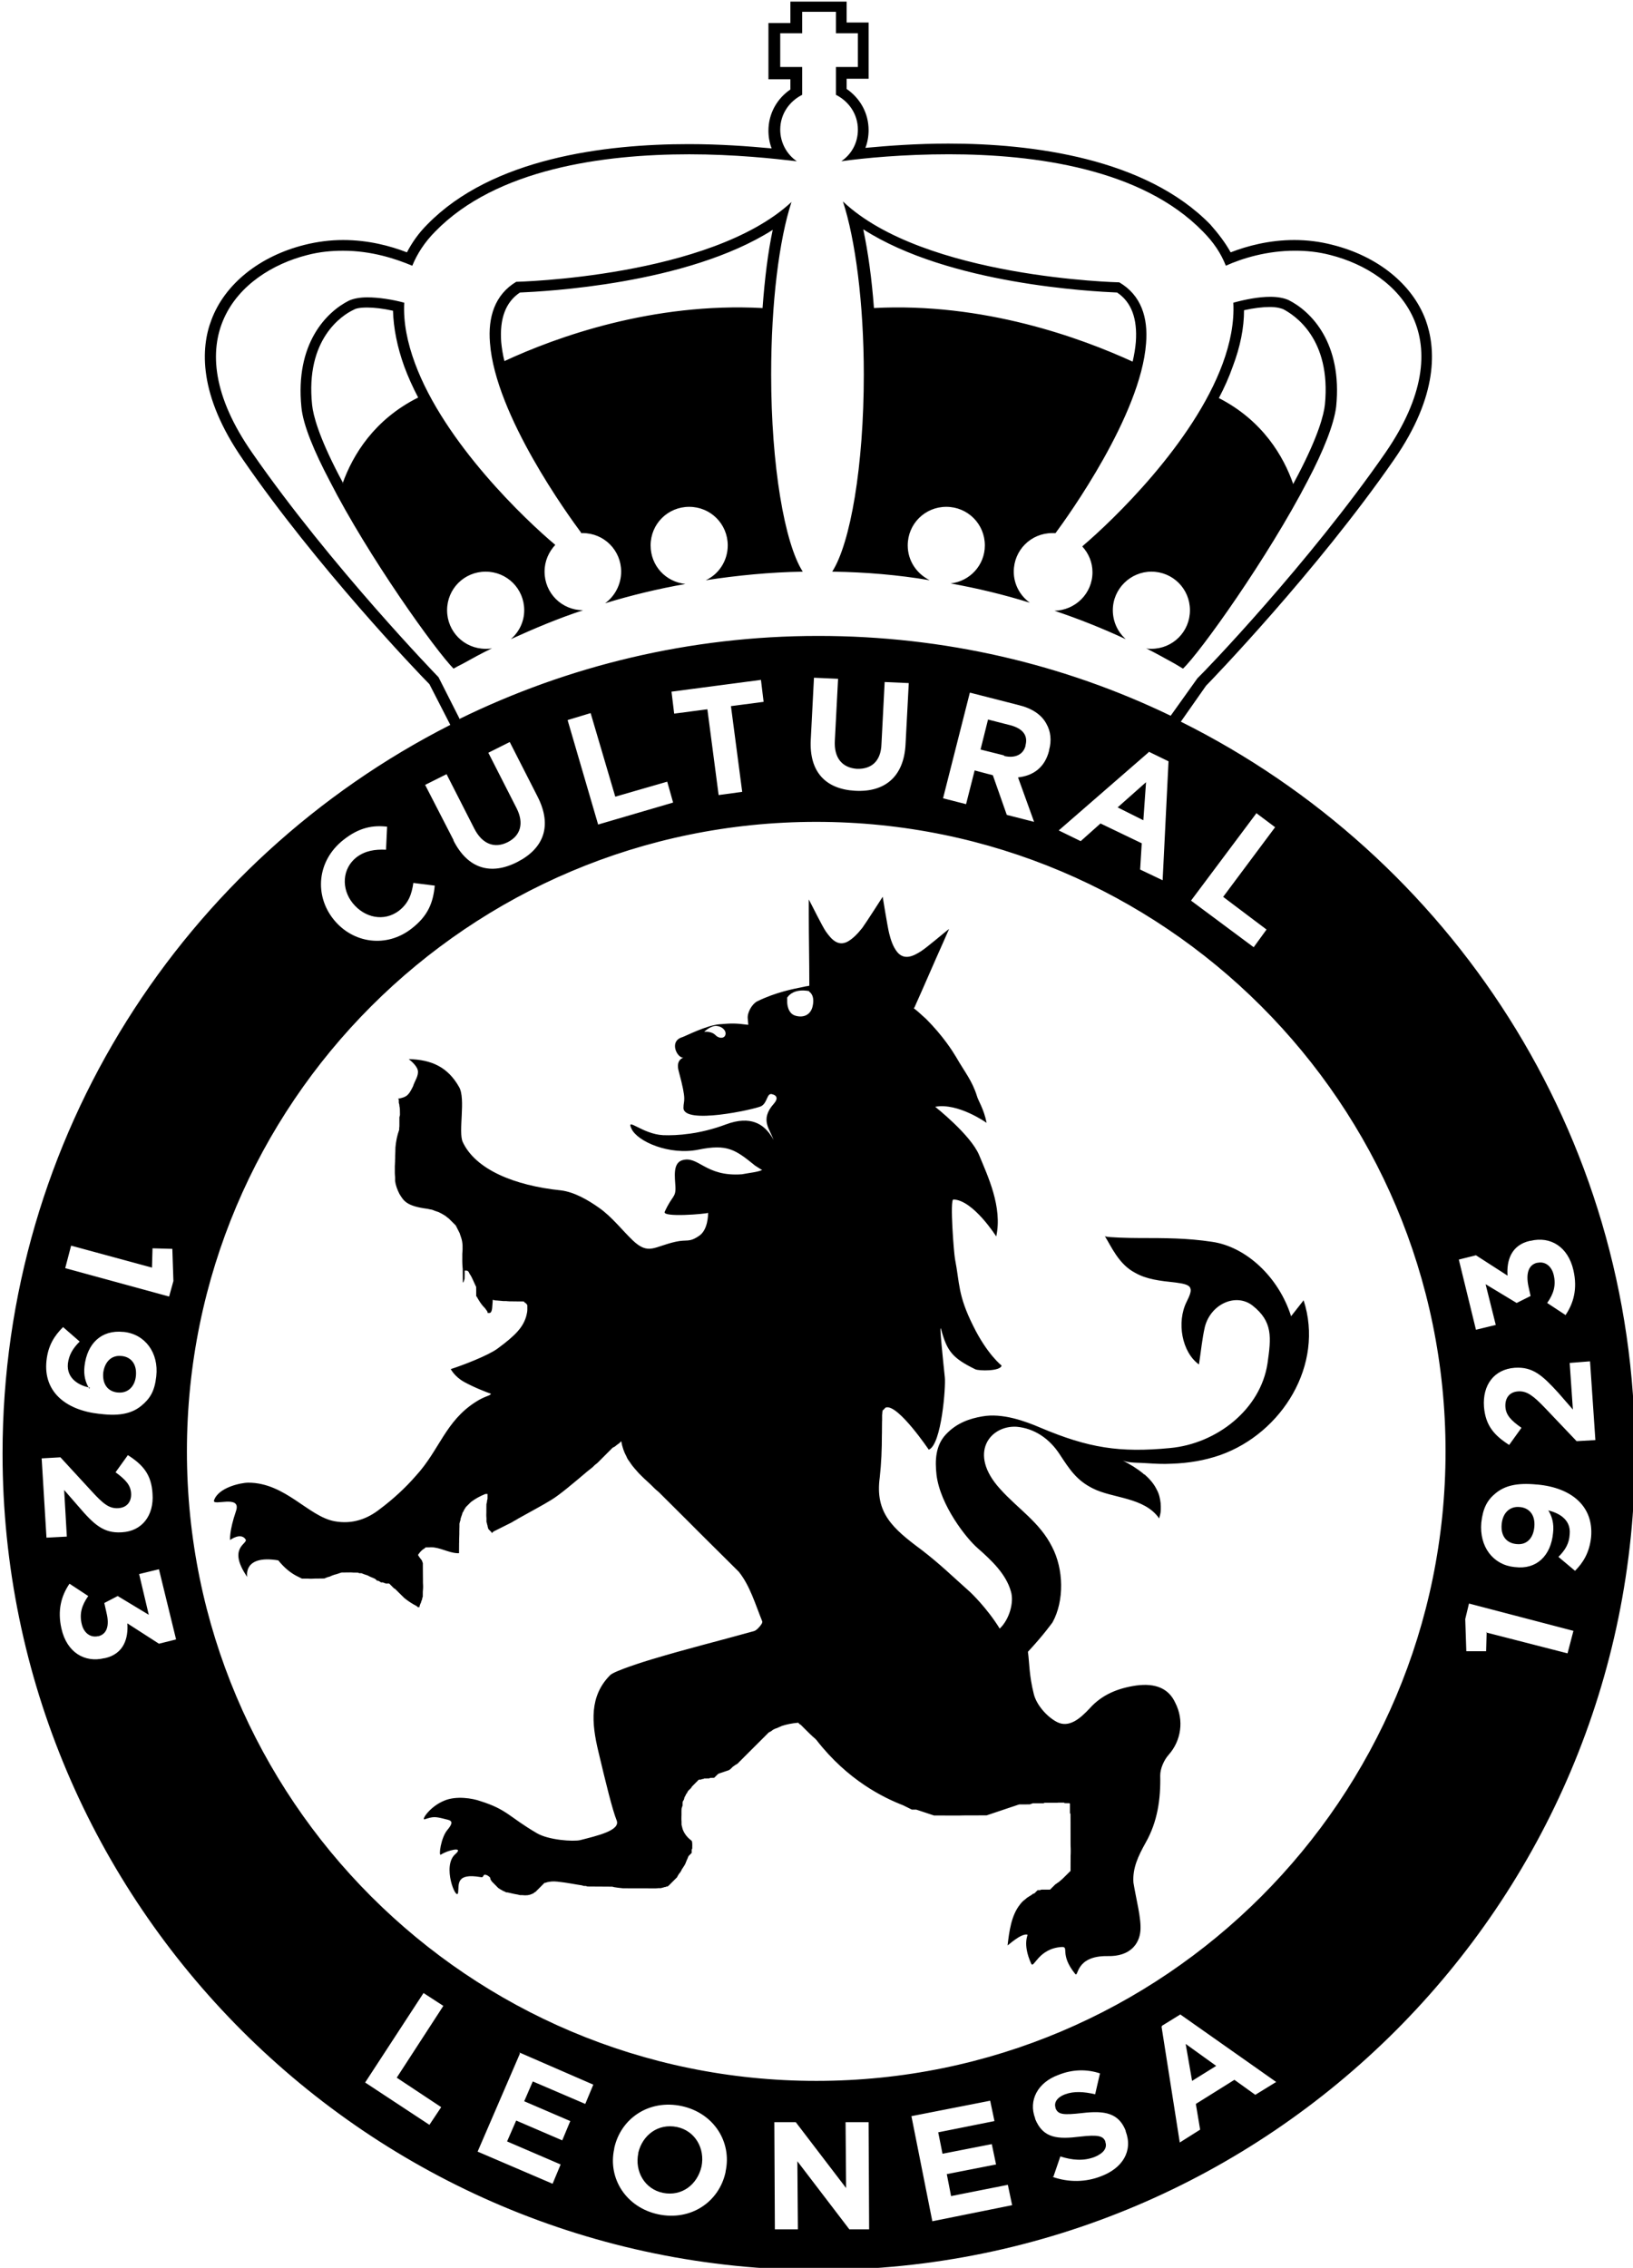 <?xml version="1.0" encoding="UTF-8"?>
<!DOCTYPE svg PUBLIC "-//W3C//DTD SVG 1.1//EN" "http://www.w3.org/Graphics/SVG/1.1/DTD/svg11.dtd">
<!-- Creator: CorelDRAW -->
<svg xmlns="http://www.w3.org/2000/svg" xml:space="preserve" width="100%" height="100%" style="shape-rendering:geometricPrecision; text-rendering:geometricPrecision; image-rendering:optimizeQuality; fill-rule:evenodd; clip-rule:evenodd"
viewBox="0 0 3.049 4.233"
 xmlns:xlink="http://www.w3.org/1999/xlink">
 <defs>

 </defs>
 <g id="Capa_x0020_1">
  <path class="fil0" d="M1.524 3.884c-0.649,0 -1.175,-0.526 -1.175,-1.175 0,-0.649 0.526,-1.175 1.175,-1.175 0.649,0 1.175,0.526 1.175,1.175 0,0.649 -0.526,1.175 -1.175,1.175zm0.91 -1.457c0.039,0.12 -0.04,0.248 -0.156,0.289 -0.029,0.01 -0.059,0.015 -0.09,0.016 -0.016,0.001 -0.032,0 -0.048,-0.001 -0.011,-0.001 -0.033,0 -0.044,-0.005 0.014,0.007 0.027,0.015 0.038,0.024l0.001 0.001 8e-005 5e-005 0.001 0.001 0 0 0.001 0c0.009,0.008 0.017,0.017 0.022,0.027l0.001 0.002c0.004,0.007 0.006,0.016 0.007,0.025l0 0.001 4e-005 0 0 0.001 3e-005 0 0 0.001 0 0 9e-005 0.001 1e-005 8e-005 6e-005 0.001c0,0.002 0,0.005 0,0.007 -0,0.006 -0.002,0.012 -0.003,0.016l-3e-005 -3e-005 -1e-005 3e-005 -2e-005 -9e-005c-0.028,-0.04 -0.087,-0.037 -0.124,-0.056 -0.03,-0.015 -0.043,-0.035 -0.062,-0.064 -0.019,-0.029 -0.047,-0.048 -0.08,-0.051 -0.049,-0.003 -0.092,0.049 -0.031,0.116 0.033,0.037 0.074,0.062 0.097,0.108 0.022,0.042 0.023,0.101 0.001,0.141 0,0 -0.017,0.024 -0.046,0.055 0.003,0.022 0.002,0.043 0.011,0.079 0.005,0.02 0.024,0.042 0.043,0.052 0.023,0.012 0.044,-0.007 0.061,-0.025 0.023,-0.026 0.053,-0.038 0.087,-0.043 0.037,-0.005 0.061,0.006 0.073,0.032 0.017,0.033 0.011,0.071 -0.012,0.097 -0.009,0.01 -0.016,0.026 -0.016,0.039 0.001,0.044 -0.005,0.086 -0.027,0.125 -0.014,0.025 -0.025,0.048 -0.023,0.075 0.005,0.031 0.015,0.067 0.013,0.09 -0.002,0.024 -0.019,0.048 -0.061,0.047 -0.062,-0.001 -0.054,0.042 -0.061,0.033 -0.029,-0.036 -0.011,-0.05 -0.024,-0.05 -0.045,0.002 -0.053,0.042 -0.058,0.031 -0.017,-0.038 -0.005,-0.054 -0.007,-0.054 -0.012,-0.003 -0.037,0.021 -0.037,0.02 0.003,-0.026 0.007,-0.056 0.023,-0.076l3e-005 -5e-005 -6e-005 3e-005c0.003,-0.004 0.006,-0.007 0.01,-0.01l1e-005 0c0.004,-0.004 0.009,-0.006 0.013,-0.009l3e-005 0 0.001 -0.001 2e-005 0 0.003 -0.001 3e-005 0 0.001 -0.001 2e-005 0 0.001 -0.001 2e-005 0 0.001 -0.001 1e-005 0 0.001 -0.001 2e-005 0 0.001 -0.001 2e-005 0 0.001 -0.001 0.001 -0 0.001 -0 0.001 -0 2e-005 0 0.001 -0 2e-005 0 0.003 -0.001 0.001 -0 0.001 -0 0.001 -0 0.001 -0 0.001 -0 1e-005 0 0.001 -0 0.001 -0 0.001 -0 0.001 -0 0.001 -0 1e-005 0 0.001 -0 0.001 -0 0.001 -0 2e-005 0 0.001 -0 1e-005 0 0.001 -0 0.001 -0 1e-005 0 0.001 -0.001 2e-005 0 0.001 -0.001 0.001 -0.001 2e-005 0 0.001 -0.001 0.001 -0.001 2e-005 0 0.001 -0.001 1e-005 0 0.001 -0.001 2e-005 0 0.001 -0.001 1e-005 0 0.001 -0.001 2e-005 0 0.001 -0.001 2e-005 0c0.002,-0.001 0.004,-0.003 0.006,-0.004 0.002,-0.002 0.005,-0.004 0.007,-0.006l1e-005 0 0.001 -0.001 2e-005 0 0.001 -0.001 2e-005 0 0.001 -0.001 1e-005 0 0.001 -0.001 1e-005 0 0.001 -0.001 2e-005 0 0.001 -0.001 2e-005 0 0.001 -0.001 2e-005 0 0.001 -0.001 0.001 -0.001 1e-005 0 0.001 -0.001 2e-005 0 0.001 -0.001 0.001 -0.001 0.001 -0.001 2e-005 0 0.001 -0.001 1e-005 0 0.001 -0.001 0 -0.002 1e-005 0 0 -0.002 0 -0.002 0 -0.002 2e-005 0 0 -0.002 0 -0.002 0 -0.002 1e-005 0 0 -0.002 1e-005 0 0 -0.002 1e-005 0 0 -0.002 0 -0.002 1e-005 0 0 -0.002 0 -0.002 0 -0.002 9e-005 -0.002 2e-005 0 6e-005 -0.002 1e-005 0 4e-005 -0.002 1e-005 0 2e-005 -0.002 0 -0.002 -2e-005 -0.002 -1e-005 0 -4e-005 -0.002 -1e-005 0 -6e-005 -0.002 -2e-005 0 -7e-005 -0.002 -2e-005 0 -0 -0.002 -2e-005 0 -0 -0.002 -2e-005 0 -0 -0.002 -0 -0.002 -0 -0.002 -1e-005 0 -0 -0.002 -0 -0.002 -0 -0.002 -0 -0.003 -0 -0.003 -0 -0.003 -2e-005 0 -0 -0.003 -0 -0.003 -2e-005 0 -0 -0.003 -0 -0.003 -0 -0.003 -0 -0.003 -0 -0.003 -2e-005 0 -0 -0.003 -1e-005 0 -0 -0.003 -2e-005 0 -0 -0.001 -1e-005 0 -0 -0.001 -1e-005 0 -0 -0.001 -0 -0.001 -1e-005 0 -0 -0.001 -0 -0.001 -0 -0.001 0 -2e-005 -0 -0.001 -0.001 -0.002 0 -2e-005 -0 -0.001 0 -2e-005 -0 -0.001 0 -2e-005 -0 -0.001 0 -1e-005 -0 -0.001 -0 -0.001 0 -1e-005 -0 -0.001 0 -2e-005 -0 -0.001 0 -2e-005 -0 -0.001 0 -1e-005 -0 -0.001 0 -2e-005 -0 -0.001 0 -2e-005 -0 -0.001 -0 -0.001 -0 -0.001 -0 -0.001 0 -1e-005 -0 -0.001 -0 -0.001 0 -2e-005 -0 -0.001 0 -1e-005 -0 -0 -0.001 -0.001 0 -1e-005 -0.001 -0 0 -1e-005 -0.001 -0 0 -2e-005 -0.001 -0 0 -1e-005 -0.001 -0 0 -1e-005 -0.001 -0 0 -2e-005 -0.001 -0 0 -2e-005 -0.001 -0 0 -1e-005 -0.001 -0 -1e-005 0 -0.001 -0 0 -2e-005 -0.001 -0.001 0 -1e-005 -0.001 -0 -0.001 -0 -2e-005 0 -0.001 -0 -2e-005 0 -0.001 -0 -1e-005 0c-0.001,-0 -0.003,-0 -0.004,-0l-3e-005 0 -0.001 1e-005 -1e-005 0 -0.001 3e-005 -2e-005 0 -0.001 5e-005 -2e-005 1e-005 -0.001 6e-005 -2e-005 2e-005 -0.001 9e-005 -3e-005 0 -0.001 0 -1e-005 0 -0.001 0 -1e-005 0 -0.001 0 -2e-005 0 -0.001 0 -2e-005 0 -0.001 0 -3e-005 2e-005 -0.001 0 -1e-005 0 -0.001 0 -2e-005 0 -0.001 0 -2e-005 0 -0.001 0 -2e-005 0 -0.001 0 -0.001 0 -0.001 0 -0.001 0 -0.001 0 -0.001 0 -2e-005 0 -0.001 0 -0.001 0 -0.001 0 -0.001 0 -2e-005 0 -0.001 0 -1e-005 0 -0.001 0 -0.001 0 -0.001 0 -1e-005 0 -0.002 0.001 -0.001 0 -1e-005 0 -0.001 0 -1e-005 0 -0.001 0 -1e-005 0 -0.001 0 -1e-005 0 -0.001 0 -3e-005 0 -0.001 0 -1e-005 0 -0.001 0 -3e-005 0 -0.001 0 -1e-005 0 -0.001 0 -3e-005 0 -0.001 0 -1e-005 0 -0.001 0 -2e-005 0 -0.001 0 -2e-005 0 -0.001 0 -2e-005 0 -0.001 0 -1e-005 0 -0.001 0 -2e-005 0 -0.001 0 -1e-005 0 -0.001 0 -2e-005 0 -0.001 0 -2e-005 0 -0.001 0 -2e-005 0 -0.001 0 -2e-005 0 -0.002 0.001 -1e-005 0 -0.001 0 -2e-005 0 -0.002 0.001 -1e-005 0 -0.001 0 -2e-005 0 -0.001 0 -0.001 0 0 2e-005 -0.001 0 0 2e-005 -0.001 0 -0.001 0 0 1e-005 -0.001 0 -0.001 0 0 1e-005 -0.001 0 0 2e-005 -0.001 0 -0.001 0 -2e-005 0 -0.001 0 -2e-005 0 -0.001 0 -2e-005 0 -0.001 0 -2e-005 2e-005 -0.001 0 -3e-005 1e-005 -0.001 0 -2e-005 0 -0.001 0 -2e-005 2e-005 -0.001 0 -3e-005 0 -0.001 0 -3e-005 2e-005 -0.001 0 -3e-005 2e-005 -0.003 0.001 -3e-005 2e-005 -0.003 0.001 -3e-005 2e-005 -0.003 0.001 -3e-005 2e-005 -0.003 0.001 -3e-005 1e-005 -0.003 0.001 -3e-005 1e-005 -0.003 0.001 -3e-005 1e-005 -0.003 0.001 -3e-005 2e-005 -0.003 0.001 -1e-005 1e-005 -0.003 0.001 -2e-005 2e-005 -0.003 0.001 -1e-005 2e-005 -0.003 0.001 -3e-005 1e-005 -0.003 0.001 -3e-005 2e-005 -0.003 0.001 -1e-005 1e-005 -0.003 0.001 -2e-005 2e-005 -0.003 0.001 -3e-005 2e-005 -0.003 0.001 -1e-005 1e-005 -0.003 0.001 -2e-005 2e-005 -0.003 0.001 -2e-005 1e-005 -0.003 0.001 -1e-005 1e-005 -0.003 0.001 -1e-005 1e-005 -0.003 0 -3e-005 2e-005 -0.003 0 -2e-005 1e-005 -0.003 0 -2e-005 2e-005 -0.003 0 -2e-005 1e-005 -0.003 0 -2e-005 2e-005 -0.003 0 -2e-005 2e-005 -0.003 0 -2e-005 1e-005 -0.003 0 -2e-005 0 -0.003 0 -2e-005 0 -0.003 0 -2e-005 1e-005 -0.003 0 -1e-005 2e-005 -0.003 0 -1e-005 0 -0.003 0 -2e-005 2e-005 -0.003 0 0 1e-005 -0.003 0 -1e-005 2e-005 -0.003 9e-005 -2e-005 1e-005 -0.003 6e-005 -1e-005 0 -0.003 3e-005 -2e-005 2e-005 -0.003 0 -0.003 -2e-005 0 -1e-005 -0.005 -0 0 -1e-005 -0.003 -0 -0.003 -0 0 -1e-005 -0.003 -0 -2e-005 -1e-005 -0.003 -0 0 -2e-005 -0.003 -0 -0.003 -0 -0.003 -0 -1e-005 -1e-005 -0.003 -0 0 -1e-005 -0.003 -0 -0.003 -0 0 -2e-005 -0.003 -0 -0.003 -0.001 -1e-005 0 -0.003 -0.001 -2e-005 0 -0.003 -0.001 -2e-005 0 -0.003 -0.001 -3e-005 0 -0.003 -0.001 -3e-005 0 -0.003 -0.001 -3e-005 0 -0.003 -0.001 -3e-005 0 -0.003 -0.001 -1e-005 0 -0.003 -0.001 -3e-005 0 -0.003 -0.001 -3e-005 0 -0.003 -0.001 -3e-005 0 -0.001 -0 -3e-005 0 -0.001 -0 -3e-005 0 -0.001 -0 -3e-005 0 -0.001 -0 -3e-005 0 -0.001 -0 -2e-005 0 -0.001 -0 -2e-005 0 -0.001 -0 -0.001 -0 -2e-005 0 -0.002 -0.001 -0.002 -0.001 -1e-005 0 -0.002 -0.001 -2e-005 0 -0.002 -0.001 -3e-005 0 -0.002 -0.001 -0.002 -0.001 -3e-005 0 -0.004 -0.002 -6e-005 -1e-005c-0.036,-0.014 -0.103,-0.046 -0.162,-0.122l-2e-005 0 -0 -0 -2e-005 0 -0 -0 -0 -0 -2e-005 -1e-005 -0 -0 -2e-005 -1e-005 -0 -0 0 -2e-005 -0 -0 0 -1e-005 -0 -0 0 -1e-005 -0 -0 -2e-005 -2e-005 -0 -0 0 -1e-005 -0 -0 0 -1e-005 -0 -0 0 -1e-005 -0 -0 0 -1e-005 -0.001 -0.001 0 -2e-005 -0.001 -0.001 0 -1e-005c-0.006,-0.005 -0.013,-0.012 -0.018,-0.017l-3e-005 -2e-005 -0.001 -0.001 -3e-005 -2e-005 -0.001 -0.001 -1e-005 -3e-005c-0.002,-0.002 -0.004,-0.004 -0.006,-0.006l-0 -0 -1e-005 -4e-005 -0 -0 0 -2e-005 -0.001 -0.001 -0 -0 0 -1e-005 -0.002 -0.001 0 -2e-005 -1e-005 0 -0 -0 0 -2e-005 -0.001 -0.001 0 -2e-005 -1e-005 0 -0 -0 0 -1e-005 -0 -0 0 -1e-005 -0.001 -0.001 -0 -0 -0 -0 -2e-005 0 -1e-005 -2e-005 -0 -0 -0 -0 -2e-005 0 -1e-005 -2e-005 -0 -0 -1e-005 0 -2e-005 0 -0 -0 -2e-005 0 -1e-005 0 -0 -0 -3e-005 -1e-005 -0 -9e-005 -3e-005 -2e-005 -0 -8e-005 -3e-005 -1e-005 -0 -8e-005 -3e-005 -1e-005 -2e-005 0 -0 -8e-005 -1e-005 0 -2e-005 0 -0 -6e-005 -3e-005 -1e-005 -0 -7e-005 -3e-005 0 -2e-005 0 -0 -4e-005 -5e-005 -2e-005 -0 -3e-005 -3e-005 -1e-005 -0 -3e-005 -3e-005 0 -0 -2e-005 -4e-005 -1e-005 -0 0 -4e-005 -2e-005 -0 0 -0.001 2e-005c-0.011,0.001 -0.021,0.003 -0.03,0.006l-3e-005 0 -0.002 0.001 -3e-005 0c-0.003,0.001 -0.006,0.003 -0.01,0.004l-2e-005 0 -0.002 0.001 -3e-005 0 -0.002 0.001 -0.004 0.003 -1e-005 0 -0.002 0.001 -2e-005 1e-005 -0.002 0.001 -1e-005 2e-005 -0.002 0.002 -1e-005 0 -0.002 0.002 -2e-005 1e-005 -0.002 0.002 -1e-005 1e-005 -0.002 0.002 -1e-005 2e-005 -0.002 0.002 -1e-005 0 -0.002 0.002 -3e-005 2e-005 -0.002 0.002 -1e-005 0 -0.002 0.002 -1e-005 1e-005 -0.002 0.002 -2e-005 2e-005 -0.002 0.002 -2e-005 1e-005 -0.002 0.002 -1e-005 1e-005 -0.002 0.002 -4e-005 2e-005 -0.002 0.002 -1e-005 1e-005 -0.002 0.002 -2e-005 1e-005 -0.002 0.002 -3e-005 2e-005 -0.002 0.002 -2e-005 1e-005 -0.002 0.002 -2e-005 2e-005 -0.002 0.002 -3e-005 3e-005 -0.002 0.002 -1e-005 1e-005 -0.002 0.002 -1e-005 2e-005 -0.002 0.002 -1e-005 1e-005 -0.002 0.002 -3e-005 2e-005 -0.002 0.002 -1e-005 2e-005 -0.002 0.002 -3e-005 3e-005 -0.002 0.002 -3e-005 2e-005 -0.002 0.002 -1e-005 2e-005 -0.002 0.002 -2e-005 3e-005 -0.002 0.002 -1e-005 1e-005 -0.002 0.002 -1e-005 1e-005 -0.005 0.003 -3e-005 3e-005 -0.004 0.003 -0 0 -3e-005 1e-005 -0.002 0.002 -1e-005 1e-005 -0.002 0.002 -3e-005 2e-005 -0.003 0.002 -3e-005 2e-005 -0.003 0.001 -3e-005 3e-005 -0.003 0.001 -3e-005 2e-005 -0.003 0.001 -1e-005 1e-005 -0.003 0.001 -3e-005 1e-005 -0.003 0.001 -1e-005 1e-005 -0.003 0.001 -3e-005 1e-005 -0.002 0.001 -3e-005 1e-005 -0.001 0.001 -3e-005 1e-005 -0.001 0.001 -3e-005 2e-005 -0.001 0.001 -3e-005 1e-005 -0.001 0.001 -3e-005 1e-005 -0.001 0.001 -3e-005 2e-005 -0.001 0.001 -3e-005 2e-005 -0.001 0.001 -3e-005 1e-005 -0.001 0 -3e-005 2e-005 -0.001 0 -3e-005 1e-005 -0.001 0 -3e-005 2e-005 -0.001 0 -3e-005 1e-005 -0.001 0 -3e-005 2e-005 -0.001 0 -3e-005 1e-005 -0.001 0 -3e-005 2e-005 -0.002 0.001 -3e-005 1e-005 -0.001 0 -3e-005 1e-005 -0.001 0 -3e-005 2e-005 -0.001 0 -3e-005 2e-005 -0.001 0 -1e-005 2e-005 -0.001 0 -1e-005 2e-005 -0.001 0 -2e-005 2e-005 -0.001 0 -3e-005 2e-005 -0.001 0 -2e-005 1e-005 -0.001 0 -1e-005 1e-005 -0.002 0.001 -3e-005 2e-005 -0.001 0 -3e-005 2e-005 -0.001 0 -1e-005 2e-005 -0.002 0.001 -4e-005 3e-005 -4e-005 2e-005 -0.001 0 -1e-005 1e-005 -0.001 0 -2e-005 2e-005 -0.001 0 -2e-005 2e-005 -0.001 0 -2e-005 2e-005 -0.001 0.001 -1e-005 1e-005 -0.001 0.001 0 2e-005 -0.001 0.001 0 1e-005 -0.001 0.001 -1e-005 1e-005 -0.001 0.001 -2e-005 2e-005 -0.001 0.001 -1e-005 2e-005 -0.001 0.001 0 2e-005 -0.001 0.001 -2e-005 2e-005 -0.001 0.001 0 2e-005 -0.001 0.001 0 2e-005 -0.001 0.001 0 2e-005 -0.001 0.001 0 2e-005 -0.001 0.001 -1e-005 0 -0.001 0.002 -1e-005 0 -0.001 0.001 -0.001 0.001 -2e-005 0 -0.001 0.001 -1e-005 0 -0.001 0.001 -2e-005 0 -0.001 0.001 -1e-005 0 -0.001 0.001 -1e-005 0 -0.002 0.004 -2e-005 1e-005 -0.001 0.001 -2e-005 2e-005 -0.002 0.004c-0.001,0.002 -0.002,0.003 -0.002,0.005l-1e-005 0 -0.001 0.003 -2e-005 0 -0.001 0.001 -1e-005 0 -0.001 0.003 -2e-005 0 -0 0.001 -2e-005 0 -0 0.001 -2e-005 0 -0 0.001 -0 0.001 -2e-005 0 -0 0.001 0 2e-005 -0 0.001 -1e-005 0 -0.001 0.003 -1e-005 0c-0.001,0.002 -0.001,0.005 -0.001,0.007l-2e-005 0 -0 0.003 0 1e-005 -0 0.002 -0 0.003 -8e-005 0.002 0 1e-005 -4e-005 0.002 0 2e-005 -2e-005 0.003 3e-005 0.002 2e-005 2e-005 4e-005 0.001 2e-005 0 7e-005 0.001 2e-005 1e-005 0 0.001 1e-005 1e-005 0 0.001 2e-005 1e-005 0 0.001 2e-005 2e-005 0 0.003 1e-005 1e-005 0 0.001 2e-005 0c0,0.001 0.001,0.003 0.001,0.004l2e-005 2e-005c0,0.001 0.001,0.003 0.001,0.004l2e-005 0c0.003,0.008 0.008,0.015 0.016,0.021 0.002,0.001 0.002,0.005 0.002,0.01l-1e-005 3e-005 -0 0.001 -2e-005 3e-005 -0 0.001 -2e-005 3e-005 -0 0.001 -1e-005 3e-005 -0 0.001 -1e-005 3e-005 -0 0.001 -2e-005 3e-005 -0.001 0.002 -1e-005 3e-005 -0 0.001 0 3e-005 -0 0.001 -2e-005 3e-005 -0 0.001 -1e-005 3e-005 -0 0.001 -1e-005 3e-005 -0 0.001 0 2e-005 -0 0.001 -1e-005 2e-005 -0.001 0.001 -2e-005 2e-005 -0.001 0.001 0 3e-005 -0.001 0.001 0 2e-005 -0.001 0.001 0 3e-005 -0.001 0.001 0 3e-005 -0.001 0.001 0 3e-005 -0.002 0.005 0 3e-005 -0.001 0.002 0 2e-005 -0.002 0.005 0 1e-005c-0.001,0.003 -0.003,0.006 -0.005,0.009l-2e-005 0 -0.002 0.003 -2e-005 0 -0.002 0.004 -1e-005 0 -0.002 0.003 -1e-005 1e-005 -0.001 0.001 -2e-005 0c-0.001,0.002 -0.003,0.004 -0.004,0.007l-3e-005 3e-005 -0.002 0.002 -3e-005 3e-005 -0.001 0.001 -3e-005 3e-005 -0.001 0.001 -3e-005 3e-005 -0.001 0.001 -3e-005 3e-005 -0.001 0.001 -3e-005 3e-005 -0.001 0.001 -3e-005 3e-005 -0.001 0.001 -3e-005 1e-005 -0.001 0.001 -3e-005 3e-005 -0.001 0.001 -3e-005 3e-005 -0.001 0.001 -3e-005 3e-005 -0.001 0.001 -1e-005 3e-005 -0.001 0.001 -1e-005 2e-005 -0.001 0.001 -2e-005 3e-005 -0.001 0.001 -3e-005 3e-005c-0.001,0.001 -0.002,0.001 -0.002,0.002l-3e-005 3e-005 -0.001 0 -3e-005 2e-005 -0.001 0 -1e-005 1e-005c-0.001,0 -0.002,0.001 -0.003,0.001l-1e-005 1e-005 -0.001 0 -3e-005 2e-005c-0.002,0.001 -0.004,0.001 -0.007,0.002l-2e-005 1e-005 -0.001 0 -2e-005 2e-005 -0.001 0 -4e-005 1e-005 -0.001 0 -3e-005 1e-005 -0.001 0 -1e-005 1e-005 -0.001 0 -1e-005 2e-005 -0.001 9e-005 -3e-005 2e-005 -0.001 9e-005 -1e-005 1e-005 -0.001 5e-005 -3e-005 1e-005 -0.001 5e-005 -1e-005 1e-005 -0.002 2e-005 -2e-005 1e-005 -0.002 2e-005 -0.002 0 -1e-005 0c-0.002,0 -0.005,-8e-005 -0.007,-0l-2e-005 0 -0.002 -9e-005 -3e-005 0 -0.002 -0 -2e-005 0 -0.002 -0 -4e-005 0 -0.004 -0 -1e-005 0 -0.002 -0 -1e-005 0 -0.002 -0 -3e-005 0 -0.002 -0 -2e-005 0 -0.002 -0 -1e-005 0 -0.002 -0 -1e-005 0 -0.002 -0 -3e-005 0 -0.002 -0 -3e-005 0 -0.003 -0 -3e-005 -1e-005 -0.003 -0 -3e-005 0 -0.003 -0 -1e-005 -2e-005 -0.003 -0 -3e-005 -2e-005 -0.003 -0 -3e-005 -1e-005 -0.003 -0 -3e-005 -1e-005 -0.003 -0 -3e-005 -2e-005 -0.003 -0 -3e-005 -2e-005 -0.009 -0.001 -0.007 -0.001 -2e-005 -1e-005 -0.004 -0.001 -2e-005 -1e-005 -0.002 -0 -3e-005 -1e-005 -0.002 -0 -3e-005 -1e-005 -0.002 -0 -3e-005 -1e-005 -0.002 -0 -1e-005 -1e-005 -0.002 -0 -2e-005 -2e-005 -0.002 -0 -1e-005 -1e-005 -0.002 -0 -1e-005 -1e-005 -0.002 -0 -1e-005 -2e-005 -0.002 -0 -1e-005 -2e-005 -0.002 -0 -2e-005 -1e-005 -0.002 -0 -2e-005 -2e-005 -0.002 -0 -2e-005 -1e-005 -0.002 -0 -1e-005 -1e-005 -0.002 -0 -1e-005 -2e-005 -0.002 -0 -0.002 -0 0 -1e-005 -0.002 -0 0 -2e-005 -0.002 -0 -0.002 -0 0 -1e-005 -0.002 -0 0 -2e-005 -0.002 -0 0 -2e-005 -0.002 -0 0 -2e-005 -0.002 -0 -0.003 -0.001 0 -1e-005 -0.001 -0 0 -1e-005 -0.001 -0 0 -2e-005 -0.001 -0 0 -2e-005 -0.001 -0 0 -1e-005 -0.003 -0.001 0 -2e-005c-0.014,-0.002 -0.027,-0.005 -0.046,-0.007 -0.009,-0.001 -0.014,-0 -0.019,0.001l0 2e-005c-0.001,0 -0.002,0.001 -0.003,0.001l0 1e-005 -0.001 0 0 2e-005c-0.001,0 -0.002,0.001 -0.002,0.001l0 1e-005 -0.001 0.001 0 1e-005 -0.002 0.002 0 2e-005 -0.001 0.001 0 1e-005 -0.002 0.002 0 1e-005 -0.001 0.001 0 2e-005 -0.001 0.001 -0.001 0.001 -0.001 0.001 -0.001 0.001 -0.001 0.001 -0.001 0.001 -0.001 0.001 -0.001 0.001 -1e-005 0 -0.001 0.001 -1e-005 0 -0.002 0.001 0 1e-005 -0.001 0.001 -1e-005 0c-0.001,0.001 -0.002,0.001 -0.004,0.002l-1e-005 0c-0.004,0.002 -0.01,0.003 -0.018,0.002l-6e-005 -1e-005 -0.004 -0 -8e-005 -2e-005 -0.004 -0.001c-0.007,-0.001 -0.014,-0.003 -0.019,-0.004l-0.002 -0 -4e-005 -3e-005c-0.002,-0.001 -0.003,-0.001 -0.004,-0.002l-3e-005 -1e-005 -0.003 -0.001 -0.001 -0.001 -2e-005 -1e-005c-0.003,-0.001 -0.005,-0.003 -0.007,-0.004l-2e-005 -1e-005 -0.001 -0.001 -2e-005 -2e-005 -0.001 -0.001 -0.001 -0.001 0 -2e-005 -0.001 -0.001 -1e-005 -3e-005 -0.001 -0.001 0 -2e-005 -0.001 -0.001 -2e-005 -2e-005 -0.002 -0.002 -2e-005 -2e-005 0 -1e-005 -0.001 -0.001 0 -1e-005 -0.001 -0.001 0 -2e-005 -0.001 -0.001 0 -2e-005c-0.001,-0.001 -0.002,-0.002 -0.003,-0.004l-1e-005 -3e-005 -0.001 -0.002 0 -1e-005 -0 -0.001 -2e-005 -2e-005 -0 -0.001 0 -1e-005 -0.002 -0.002 0 -2e-005 -0 -0 -2e-005 -3e-005 -0 -0 -2e-005 -3e-005 -0 -0 -1e-005 -3e-005 -0 -0 -2e-005 -3e-005 -0 -0 -1e-005 -3e-005 -0 -9e-005c-0.002,-0.001 -0.003,-0.002 -0.003,-0.002l-3e-005 -3e-005c-0.011,-0.005 -0.005,0.005 -0.013,0.003 -0.047,-0.008 -0.04,0.014 -0.042,0.029 -0.003,0.017 -0.031,-0.05 -0.005,-0.072 0.017,-0.015 -0.015,-0.007 -0.027,0.001 -0.005,0.004 0,-0.032 0.012,-0.046 0.016,-0.019 0.003,-0.018 -0.007,-0.021 -0.016,-0.004 -0.02,-0.004 -0.035,0.001 -0.008,0.003 0.009,-0.024 0.037,-0.035 0.022,-0.009 0.052,-0.004 0.066,0.001 0.051,0.016 0.053,0.029 0.106,0.06 0.022,0.013 0.068,0.016 0.081,0.013 0.031,-0.008 0.076,-0.018 0.068,-0.037 -0.008,-0.02 -0.02,-0.069 -0.034,-0.128 -0.013,-0.054 -0.017,-0.104 0.022,-0.143 0.008,-0.008 0.066,-0.026 0.076,-0.029 0.07,-0.021 0.12,-0.033 0.192,-0.053 0.005,-0.001 0.012,-0.009 0.015,-0.014 0.001,-0.002 0.001,-0.004 0.001,-0.004l0 -4e-005 -1e-005 0c-0.013,-0.032 -0.023,-0.067 -0.044,-0.093l-2e-005 0 -0.002 -0.002 -2e-005 0 -0.002 -0.002 -1e-005 0 -0.002 -0.002 -2e-005 0 -0.002 -0.002 -1e-005 0 -0.002 -0.002 -1e-005 0 -0.002 -0.002 -2e-005 0 -0.002 -0.002 -1e-005 0 -0.002 -0.002 -1e-005 0 -0.002 -0.002 -2e-005 0 -0.002 -0.002 -1e-005 0 -0.002 -0.002 -2e-005 0 -0.002 -0.002 -2e-005 0 -0.002 -0.002 -0.002 -0.002 -2e-005 0 -0.002 -0.002 -2e-005 0 -0.002 -0.002 -2e-005 0 -0.002 -0.002 -2e-005 0 -0.002 -0.002 -1e-005 0 -0.002 -0.002 -1e-005 0 -0.002 -0.002 -2e-005 0 -0.002 -0.002 -2e-005 0 -0.002 -0.002 -2e-005 0 -0.002 -0.002 -2e-005 0 -0.002 -0.002 -1e-005 0 -0.002 -0.002 -2e-005 0 -0.002 -0.002 -2e-005 0 -0.002 -0.002 -2e-005 0 -0.002 -0.002 -2e-005 0 -0.002 -0.002 -1e-005 0 -0.002 -0.002 -2e-005 0 -0.002 -0.002 -0.002 -0.002 -0.002 -0.002 -0.002 -0.002 -2e-005 0 -0.002 -0.002 -1e-005 0 -0.002 -0.002 -2e-005 0 -0.002 -0.002 -0.002 -0.002 -0.002 -0.002 0 -2e-005 -0.002 -0.002 -0.002 -0.002 -0.002 -0.002 0 -1e-005 -0.002 -0.002 -0.002 -0.002 0 -2e-005 -0.002 -0.002 -0.002 -0.002 -0.002 -0.002 -2e-005 -1e-005 -0.002 -0.002 -1e-005 0 -0.002 -0.002 -1e-005 -1e-005 -0.002 -0.002 -2e-005 -1e-005 -0.002 -0.002 -2e-005 0 -0.002 -0.002 -0.002 -0.002 -2e-005 0 -0.002 -0.002 -2e-005 -1e-005 -0.002 -0.002 -2e-005 -1e-005 -0.002 -0.002 -1e-005 -2e-005 -0.002 -0.002 -3e-005 -1e-005 -0.002 -0.002 -2e-005 -2e-005 -0.002 -0.002 -1e-005 -1e-005 -0.002 -0.002 -3e-005 -2e-005 -0.002 -0.002 -3e-005 -2e-005 -0.002 -0.002 -4e-005 -2e-005 -0.002 -0.002 -3e-005 -2e-005 -0.002 -0.002 -3e-005 -2e-005 -0.002 -0.002 -3e-005 -2e-005 -0.002 -0.002 -3e-005 -1e-005 -0.002 -0.002 -3e-005 -2e-005 -0.002 -0.002 -3e-005 -1e-005 -0.005 -0.005 -3e-005 -2e-005 -0.005 -0.005 -3e-005 -2e-005 -0.002 -0.002 -3e-005 -1e-005 -0.007 -0.006 -3e-005 -2e-005 -0.003 -0.003 -3e-005 -1e-005 -0.003 -0.003 -4e-005 -1e-005 -0.002 -0.002 -3e-005 -2e-005c-0.005,-0.005 -0.01,-0.009 -0.015,-0.014l-3e-005 -1e-005 -0.003 -0.003 -3e-005 -2e-005 -0.002 -0.002 -3e-005 -1e-005 -0.002 -0.002 -3e-005 -1e-005c-0.006,-0.007 -0.012,-0.013 -0.017,-0.021 -0.003,-0.004 -0.005,-0.007 -0.006,-0.01 -0.005,-0.009 -0.008,-0.018 -0.01,-0.029l-0.001 0.001 0 1e-005 -0.001 0.001 0 1e-005 -0.001 0.001 0 1e-005 -0.001 0.001 0 1e-005 -0.003 0.002 -2e-005 1e-005 -0.005 0.004 -2e-005 3e-005 -0.002 0.001 0 2e-005 -0.002 0.001 -1e-005 3e-005 -0.002 0.002 -2e-005 3e-005 -0.002 0.002 -1e-005 2e-005 -0.002 0.002 -2e-005 1e-005 -0.002 0.002 -2e-005 1e-005 -0.002 0.002 -1e-005 3e-005 -0.002 0.002 -1e-005 2e-005 -0.002 0.002 -2e-005 3e-005 -0.002 0.002 -2e-005 1e-005 -0.002 0.002 -2e-005 2e-005 -0.002 0.002 -1e-005 1e-005 -0.002 0.002 -2e-005 2e-005 -0.002 0.002 -1e-005 2e-005 -0.002 0.002 -3e-005 2e-005 -0.002 0.002 -1e-005 1e-005 -0 0 -0.005 0.004 -2e-005 0 -0.002 0.002 -2e-005 1e-005 -0.002 0.002 -2e-005 0 -0.005 0.004 -1e-005 0 -0.005 0.004 -2e-005 0c-0.026,0.022 -0.052,0.044 -0.067,0.053 -0.016,0.01 -0.039,0.022 -0.062,0.035l0 1e-005 -0.005 0.003 0 2e-005 -0.002 0.001 0 2e-005 -0.005 0.003 0 1e-005 -0.002 0.001 0 2e-005 -0.004 0.002 0 1e-005 -0.002 0.001 -0.002 0.001 -0.002 0.001 -0.002 0.001 -1e-005 0 -0.002 0.001 -0.002 0.001 -0.002 0.001 -0.002 0.001 0 1e-005 -0.002 0.001 -0.002 0.001 -2e-005 0 -0.002 0.001 -2e-005 0 -0.002 0.001 -0.002 0.001 -0.002 0.001 -2e-005 0 -0.001 0.001 -0.001 0.001 -2e-005 0 -0.001 0.001 -2e-005 0 -0.001 -0.002 -1e-005 0 -0.001 -0.001 -2e-005 0 -0.001 -0.001 -1e-005 0 -0.001 -0.001 -1e-005 0 -0.001 -0.001 -2e-005 0 -0.001 -0.001 -1e-005 0 -0.001 -0.002 -1e-005 0 -0.001 -0.004 -2e-005 0 -0 -0.001 -1e-005 0 -0.001 -0.003 -1e-005 0 -0 -0.001 -1e-005 0 -0.001 -0.003 0 -2e-005 -0 -0.001 0 -1e-005 -0 -0.001 -0 -0.001 -0 -0.001 0 -1e-005 -0 -0.001 -0 -0.001 -0 -0.001 -9e-005 -0.001 -8e-005 -0.001 -6e-005 -0.001 -3e-005 -0.001 -1e-005 0 -2e-005 -0.001 0 -1e-005 0 -0.001 0 -0.001 0 -1e-005 2e-005 -0.001 1e-005 0 8e-005 -0.003 1e-005 0 0 -0.004 2e-005 0 0 -0.003 1e-005 0 0 -0.001 1e-005 0 0 -0.003 2e-005 0 0 -0.001 2e-005 0 0 -0.001 2e-005 0 0 -0.001 1e-005 0 0 -0.001 2e-005 0 0.001 -0.004 2e-005 0 0 -0.001 1e-005 0 0 -0.001 2e-005 0 0.001 -0.004 0 -0.001 0 -0.001 0 -0.001 2e-005 0 0 -0.001 0 -0.001 0 -0.001 0 -0.001 0 -0.001 2e-005 0 0 -0.001 -0.001 0 -0.001 0 -0.001 0 -0.001 0 0 1e-005c-0.01,0.004 -0.019,0.009 -0.027,0.015l0 2e-005 -0.001 0.001 0 1e-005 -0 0 0 2e-005 -0 0 -0 0 0 1e-005 -0 0 -2e-005 0 -0 0 -1e-005 2e-005 -0 0 -1e-005 2e-005 -0 0 -1e-005 2e-005 -0 0 -2e-005 2e-005 -0 0 -2e-005 1e-005 -0 0 -2e-005 1e-005 -0 0 -3e-005 2e-005 -0.001 0.001 -3e-005 1e-005 -0.001 0.001 -3e-005 2e-005 -0.001 0.001 -1e-005 2e-005 -0.001 0.001 -3e-005 2e-005 -0.001 0.001 -2e-005 0 -0.001 0.001 -3e-005 1e-005 -0.001 0.001 -3e-005 2e-005 -0.001 0.001 -2e-005 2e-005c-0.002,0.003 -0.004,0.006 -0.005,0.009l-1e-005 0 -0.001 0.001 -1e-005 1e-005c-0.001,0.002 -0.001,0.004 -0.002,0.006l-2e-005 1e-005 -0.001 0.003 -2e-005 2e-005 -0.001 0.003 -1e-005 0 -0 0.001 -1e-005 0 -0 0.001 -2e-005 0 -0.001 0.003 -2e-005 2e-005 -0.001 0.004 -1e-005 1e-005 -0 0.005 -2e-005 2e-005 -0 0.002 -2e-005 2e-005 -9e-005 0.002 -1e-005 0 -0 0.003 -2e-005 0 -6e-005 0.002 -1e-005 1e-005 -0 0.006 -2e-005 0 -9e-005 0.003 -1e-005 2e-005 -9e-005 0.003 -2e-005 1e-005 -4e-005 0.002 -2e-005 1e-005 -5e-005 0.002 -1e-005 1e-005 -0 0.005 -2e-005 0 -7e-005 0.002 -2e-005 2e-005 -0 0.003 -1e-005 0 -0 0.002 -2e-005 2e-005 -0 0.002 -2e-005 0 -0 0.002 -1e-005 0 -0 0.002 -1e-005 0 -0 0.002 -2e-005 0 -0 0.003 -1e-005 0 -0 0.001 -1e-005 0 -0 0.001 -1e-005 0 -0.001 6e-005 -2e-005 0 -0.001 2e-005 -0.001 -2e-005 -1e-005 0 -0.001 -6e-005 -2e-005 0c-0.016,-0.001 -0.032,-0.011 -0.048,-0.011l-0.001 0 -5e-005 2e-005 -0.001 4e-005 -5e-005 2e-005 -0.001 9e-005 -3e-005 1e-005 -0.001 0 -4e-005 1e-005 -0.001 0 -4e-005 2e-005 -0.001 0 -4e-005 1e-005 -0.001 0 -6e-005 1e-005 -0.001 0 -4e-005 2e-005 -0.001 0 -6e-005 1e-005 -0.001 0 -6e-005 2e-005 -0.001 0.001 -5e-005 1e-005 -0.001 0.001 -4e-005 2e-005c-0.004,0.002 -0.008,0.006 -0.012,0.012 0.002,0.004 0.005,0.007 0.007,0.01l1e-005 0 0.001 0.002 2e-005 0 0 0.001 1e-005 0 0.001 0.002 1e-005 0 0 0.001 1e-005 0 0 0.001 0 0.001 0 0.001 0 0.001 0 0.001 2e-005 0 0 0.001 0 0.001 0 0.001 0 0.001 0 0.001 2e-005 0 0 0.001 0 0.001 1e-005 0 0 0.001 0 0.001 2e-005 0 0 0.001 1e-005 0 0 0.001 0 0.001 0 0.001 1e-005 0 0 0.001 2e-005 0 0 0.001 1e-005 0 0 0.001 1e-005 0 0 0.001 0 0.001 1e-005 0 0 0.001 0 0.001 2e-005 0 0 0.001 1e-005 0 0 0.001 2e-005 0 0 0.001 0 0.001 0 0.001 0 0.001 1e-005 0 0 0.001 0 0.001 0 0.001 0 0.001 2e-005 0 0 0.001 0 0.001 1e-005 0 9e-005 0.001 2e-005 0 0 0.001 1e-005 0 5e-005 0.001 1e-005 0 3e-005 0.001 2e-005 0 3e-005 0.002 0 0.001 -2e-005 1e-005 -1e-005 0.001 -2e-005 2e-005 -3e-005 0.001 -1e-005 2e-005 -3e-005 0.001 -2e-005 1e-005 -4e-005 0.001 -2e-005 1e-005 -6e-005 0.001 -2e-005 2e-005 -6e-005 0.001 -1e-005 1e-005 -8e-005 0.001 -1e-005 2e-005 -8e-005 0.001 -1e-005 1e-005 -0 0.001 -1e-005 3e-005 -0 0.001 -1e-005 3e-005 -0 0.001 -1e-005 3e-005 -0 0.001 -2e-005 3e-005 -0 0.002 -1e-005 3e-005 -0 0.001 -1e-005 3e-005 -0 0.001 -2e-005 3e-005 -0 0.001 -1e-005 1e-005 -0 0.001 -2e-005 1e-005 -0.001 0.002 -2e-005 3e-005 -0 0.001 -2e-005 1e-005 -0 0.001 -2e-005 1e-005 -0.002 0.005 -2e-005 2e-005 -0 0.001 -2e-005 1e-005 -0.001 0.002 -1e-005 0c-0.001,0.002 -0.002,0.005 -0.002,0.007l-3e-005 0 -0 -0 -3e-005 0 -0 -0 -3e-005 0 -0.001 -0 -3e-005 0 -0.001 -0 -3e-005 0 -0 -0 -3e-005 0 -0.001 -0 -3e-005 0 -0 -0 -3e-005 0 -0.001 -0.001 -3e-005 0 -0.001 -0.001 -3e-005 0c-0.008,-0.004 -0.017,-0.01 -0.023,-0.015l-1e-005 0 -0.001 -0.001 -1e-005 0 -0 -0 -2e-005 0 -0 -0 -1e-005 0 -0.001 -0.001 -1e-005 0 -0.001 -0.001 -2e-005 0 -0.001 -0.001 -2e-005 0 -0.001 -0.001 -2e-005 0 -0.001 -0.001 -1e-005 0 -0.001 -0.001 -1e-005 0 -0.001 -0.001 -1e-005 0 -0.001 -0.001 -2e-005 0 -0.001 -0.001 -2e-005 0 -0.001 -0.001 -1e-005 0 -0.001 -0.001 -0.001 -0.001 -0.001 -0.001 -0.001 -0.001 -1e-005 0 -0.001 -0.001 -0.001 -0.001 -1e-005 0 -0.002 -0.001 -0.001 -0.001 -2e-005 0 -0.001 -0.001 -0.001 -0.001 0 -1e-005 -0.001 -0.001 0 -2e-005 -0.001 -0.001 -0.001 -0.001 -2e-005 0 -0.001 -0.001 -0.001 -0.001 0 -1e-005 -0.001 -0.001 0 -2e-005 -0.001 -0 0 -2e-005 -0.001 -0 -2e-005 0 -0.001 -0 -2e-005 -2e-005 -0.001 -0 -2e-005 -1e-005 -0.001 -0 -2e-005 0 -0.001 -0 -2e-005 0 -0.001 -0 -2e-005 0 -0.001 -0.001 -3e-005 -1e-005 -0.001 -0 -1e-005 -2e-005 -0.001 -0 -1e-005 0 -0.001 -0.001 -3e-005 -1e-005 -0.001 -0 -3e-005 -2e-005 -0.001 -0 -3e-005 -1e-005 -0.001 -0 -3e-005 0 -0.001 -0 -4e-005 -1e-005 -0.003 -0.002 -5e-005 -2e-005 -0.002 -0.001 -0.001 -0 -6e-005 -2e-005 -0.001 -0 -6e-005 -2e-005 -0.001 -0.001 -6e-005 -2e-005 -0.001 -0.001 -6e-005 -1e-005 -0.001 -0.001 -6e-005 -2e-005c-0.003,-0.002 -0.007,-0.003 -0.011,-0.005 -0.003,-0.002 -0.007,-0.003 -0.01,-0.004l-7e-005 -2e-005c-0.002,-0.001 -0.003,-0.001 -0.005,-0.002l-8e-005 -2e-005 -0.001 -0 -7e-005 -2e-005 -0.001 -0 -8e-005 -1e-005 -0.001 -0 -8e-005 -1e-005 -0.001 -0 -6e-005 -2e-005 -0.002 -0.001 -8e-005 -2e-005 -0.001 -0 -6e-005 0 -0.001 -0 -6e-005 -1e-005 -0.001 -0 -5e-005 -2e-005 -0.001 -0 -6e-005 0 -0.001 -0 -6e-005 -1e-005 -0.001 -0 -5e-005 -1e-005 -0.001 -0 -5e-005 0 -0.001 -0 -4e-005 -2e-005 -0.001 -9e-005 -4e-005 0 -0.001 -7e-005 -5e-005 0 -0.001 -7e-005 -4e-005 0 -0.001 -3e-005 -5e-005 -1e-005 -0.001 -2e-005 -3e-005 -1e-005 -0.001 0 -2e-005 0 -0.003 6e-005 -2e-005 0c-0.001,8e-005 -0.003,0 -0.004,0l0 1e-005 -0.001 0 0 2e-005 -0.001 0 0 2e-005 -0.001 0 0 1e-005 -0.001 0 -2e-005 2e-005 -0.002 0 -2e-005 1e-005 -0.002 0 -3e-005 2e-005 -0.001 0 -2e-005 1e-005c-0.004,0.001 -0.008,0.003 -0.013,0.004 -0.003,0.001 -0.006,0.002 -0.01,0.004l-5e-005 3e-005 -0.001 0 -5e-005 3e-005 -0.003 0.001 -5e-005 3e-005 -0.005 0.002 -3e-005 1e-005 -0.001 0 -3e-005 2e-005 -0.001 0 -3e-005 2e-005 -0.001 0 -1e-005 1e-005 -0.001 0 -3e-005 2e-005 -0.001 0 -3e-005 1e-005 -0.001 0 -1e-005 1e-005 -0.001 0 -3e-005 2e-005 -0.001 0 -2e-005 1e-005 -0.001 0 -4e-005 1e-005 -0.001 0 -4e-005 2e-005 -0.001 0 -3e-005 1e-005 -0.001 0 -3e-005 2e-005 -0.001 0 -2e-005 1e-005 -0.001 0 -3e-005 0 -0.001 0 -3e-005 0 -0.001 0 -3e-005 0 -0.001 0 -2e-005 0 -0.001 9e-005 -2e-005 0 -0.001 0 -2e-005 0 -0.001 6e-005 -3e-005 1e-005 -0.001 5e-005 -3e-005 0 -0.001 4e-005 -1e-005 0 -0.001 3e-005 -2e-005 0 -0.001 2e-005 -3e-005 0 -0.001 0 -1e-005 0 -0.001 -2e-005 -1e-005 0 -0.001 -3e-005 -1e-005 0 -0.001 -6e-005 -1e-005 0 -0.001 -6e-005 -2e-005 0 -0.001 -9e-005 -2e-005 0 -0.001 -0 -1e-005 0 -0.001 -0 -2e-005 0 -0.001 -0 -1e-005 0 -0.001 -0 -3e-005 0 -0.001 -0 -3e-005 0 -0.002 -0 -2e-005 0 -0.001 -0 -1e-005 0 -0.001 -0 -2e-005 0 -0.001 -0 -2e-005 0 -0.001 -0 -1e-005 0 -0.002 -0.001 -1e-005 0 -0.002 -0.001 -3e-005 0 -0.002 -0.001 -2e-005 0c-0.013,-0.006 -0.026,-0.016 -0.038,-0.031l6e-005 3e-005 -5e-005 -5e-005c-0.067,-0.011 -0.058,0.031 -0.058,0.031 -0.038,-0.055 0.002,-0.062 -0.003,-0.07 -0.009,-0.014 -0.029,0.001 -0.029,0.001 0,0 -0.002,-0.016 0.011,-0.054 0.011,-0.032 -0.045,-0.008 -0.041,-0.02 0.008,-0.024 0.05,-0.033 0.064,-0.033 0.069,0 0.112,0.063 0.161,0.072 0.033,0.006 0.061,-0.004 0.085,-0.023 0.024,-0.018 0.047,-0.039 0.067,-0.062 0.044,-0.048 0.055,-0.102 0.112,-0.138 0.017,-0.011 0.027,-0.011 0.028,-0.015 -0.006,-0.002 -0.03,-0.011 -0.05,-0.022 -0.018,-0.01 -0.025,-0.024 -0.025,-0.024 0.022,-0.007 0.069,-0.025 0.087,-0.038 0.034,-0.025 0.048,-0.04 0.054,-0.061 0.001,-0.004 0.002,-0.008 0.002,-0.013l-5e-005 -0c5e-005,-0.003 0,-0.006 -0,-0.007 -0,-0.001 -0.001,-0.001 -0.001,-0.002l-0 -0 -5e-005 -6e-005 -0 -0 -0.001 -0.001 -5e-005 -4e-005 -0 -0 -3e-005 -1e-005 -0 -0 -0.001 -0.001 -8e-005 -4e-005 -0 -0 -5e-005 -4e-005 -0 -8e-005 -0 -7e-005 -6e-005 -5e-005 -0.002 -0.001 -3e-005 -3e-005 -0 -0 -0 -5e-005 -2e-005 -1e-005 -0 -6e-005 -0 -6e-005 -1e-005 -2e-005 -0 -6e-005 -0 -4e-005 -3e-005 -2e-005 -0 -6e-005 -0 -5e-005 -3e-005 -1e-005 -0 -6e-005 -0 -5e-005 -3e-005 -1e-005 -0 -6e-005 -9e-005 -5e-005 -6e-005 -1e-005 -0 -6e-005 -7e-005 -5e-005 -6e-005 -2e-005 -0 -6e-005 -6e-005 -3e-005 -7e-005 -3e-005 -0 -6e-005 -0 -0 -3e-005 -2e-005 -0 -5e-005 -0 -4e-005 -1e-005 -2e-005 -0 -4e-005 -0 -0 -3e-005 0 -0 -5e-005 -9e-005 -5e-005 -5e-005 0 -0 -4e-005 -7e-005 -3e-005 -8e-005 -2e-005 -0 -4e-005 -4e-005 -2e-005 -9e-005 -3e-005 -0 -4e-005 -3e-005 0 -0 -3e-005 -0 -5e-005 -2e-005 0 -0 -3e-005 -0 -5e-005 -0 -3e-005 -0 -3e-005 -1e-005 0 -0 -3e-005 -9e-005 -1e-005 -3e-005 -2e-005 -0 -3e-005 -9e-005 -1e-005 -3e-005 -2e-005 -0 -1e-005 -0 -2e-005 -3e-005 -1e-005 -0.001 -0 -2e-005 -2e-005 -0.001 -0 -3e-005 -2e-005 -0.001 -0 -1e-005 0 -0.001 -0 -3e-005 -2e-005 -0.001 -0 -2e-005 0 -0.001 -0 -2e-005 0 -0.001 -0 -2e-005 0 -0.001 -0 -1e-005 0 -0.001 -0 0 -2e-005 -0.002 -0 0 -2e-005 -0.001 -0 -0.001 -0 0 -2e-005 -0.001 -0 0 -1e-005 -0.001 -0 -1e-005 -2e-005 -0.001 -0 0 -2e-005 -0.001 -0 0 -1e-005 -0.001 -0 0 -1e-005 -0.001 -0 -1e-005 -1e-005 -0.001 -0 -1e-005 -2e-005 -0.001 -0 -1e-005 -2e-005 -0.002 -0 -2e-005 -2e-005 -0.002 -0 -1e-005 -1e-005 -0.002 -0 -1e-005 -2e-005 -0.001 -9e-005 -2e-005 -1e-005 -0.001 -0 -3e-005 -1e-005 -0.001 -9e-005 -3e-005 -2e-005 -0.001 -9e-005 -3e-005 -1e-005 -0.001 -9e-005 -1e-005 -2e-005 -0.002 -0 -3e-005 -1e-005 -0.001 -0 -3e-005 -1e-005 -0.001 -0 -3e-005 -2e-005 -0.001 -0 -3e-005 -2e-005 -0.001 -0 -1e-005 -1e-005 -0.001 -8e-005 -2e-005 -2e-005 -0.001 -7e-005 -3e-005 -2e-005 -0.001 -9e-005 -3e-005 -1e-005 -0.001 -8e-005 -3e-005 -1e-005 -0.001 -8e-005 -3e-005 -2e-005 -0.001 -7e-005 -3e-005 -2e-005 -0.001 -9e-005 -3e-005 0 -0.001 -9e-005 -3e-005 0 -0.001 -9e-005 -3e-005 0 -0.001 -9e-005 -4e-005 0 -0.001 -9e-005 -3e-005 0 -0.001 -9e-005 -3e-005 0 -0.001 -0 -3e-005 0 -0.001 -9e-005 -3e-005 0 -0.005 -0.001 -0 -3e-005 -0 2e-005 -3e-005 1e-005 -0 5e-005 -2e-005 2e-005 -0 9e-005 -2e-005 1e-005 -0 0 -1e-005 2e-005 -0 0 -2e-005 1e-005 -0 0 -2e-005 2e-005 -0 0 -2e-005 2e-005 -0 0 -1e-005 1e-005 -0 0 0 1e-005 -0 0 0 1e-005 -0 0 0 2e-005 -0 0.001 0 1e-005 -0 0.001 0 1e-005 -0 0.001 0 1e-005c-0.001,0.007 -0,0.019 -0.005,0.021l-0 0 0 1e-005 -0 0 0 2e-005 -0 7e-005 0 2e-005 -0 5e-005 0 1e-005 -0 0c-0.001,-3e-005 -0.001,-0 -0.002,-0l-0.001 -0 -3e-005 0 -0 -0 -3e-005 0 -0 -0 -0.001 -0 -3e-005 -2e-005 -0 -0 -3e-005 -1e-005 -0 -0 -3e-005 -1e-005 -0 -0 -3e-005 -1e-005 -0 -0 -3e-005 -2e-005 -0 -0 -3e-005 -1e-005 -0 -0 -3e-005 -1e-005 -0 -0 -3e-005 -1e-005 -0 -0 -3e-005 -2e-005 -0 -0 -3e-005 -2e-005 -0 -0 -3e-005 -1e-005 -0 -0 -3e-005 -1e-005 -0 -0 -3e-005 -3e-005 -0 -0 -3e-005 -4e-005 -0 -0 -3e-005 -1e-005 -0 -0 -3e-005 -3e-005 -0 -0 -3e-005 -2e-005 -0 -0 -3e-005 -2e-005 -0 -0.001 -3e-005 -3e-005 -0 -0 -3e-005 -3e-005 -0 -0 -3e-005 -4e-005 -0 -0.001 -3e-005 -2e-005 -0 -0 -3e-005 -2e-005 -0 -0 -3e-005 -2e-005c-0.002,-0.003 -0.004,-0.006 -0.006,-0.008 -0.006,-0.006 -0.01,-0.013 -0.014,-0.02l0 -2e-005 -0.001 -0.001 0 -1e-005 -0 -0.001 0 -1e-005 -0 -0.001 0 -2e-005 -0 -0.001 0 -2e-005 -0 -0.001 0 -2e-005 -0 -0.001 0 -2e-005 -0 -0.001 0 -2e-005 -0 -0.001 -1e-005 -1e-005 -0 -0.001 0 -1e-005 -0 -0.001 0 -2e-005 -0 -0.001 0 -1e-005 -0 -0.001 -1e-005 -1e-005 -0 -0.001 -2e-005 -2e-005 -0 -0.001 -1e-005 -2e-005 -0 -0.001 -1e-005 -1e-005 -0 -0.001 -1e-005 -2e-005 -0 -0.001 -1e-005 -2e-005 -0 -0.001 -1e-005 -1e-005 -0.001 -0.002 -2e-005 -1e-005c-0.002,-0.004 -0.003,-0.007 -0.005,-0.011 -0.001,-0.002 -0.003,-0.007 -0.006,-0.011l-1e-005 0 -0.001 -0.002 -2e-005 0 -0.001 -0.002 -1e-005 0 -0.001 -0.001 -2e-005 0 -0 -0 -2e-005 0 -0 -0 -1e-005 0 -0 -0 -1e-005 0 -0 -0 -1e-005 0 -0.001 -0.001 -1e-005 0 -2e-005 -1e-005 -0 -0 -1e-005 -2e-005 -3e-005 -1e-005 -0.001 -0 -3e-005 -3e-005 -2e-005 -1e-005 -0 -0 -2e-005 -2e-005 -0 -0 -2e-005 0 -0 -0 -2e-005 -2e-005 -0 -0 -2e-005 -2e-005 -0 -0 -2e-005 -1e-005 -0 -0 -2e-005 0 -0 -0 -1e-005 -2e-005 -0 -7e-005 -1e-005 -2e-005 -0 -7e-005 -2e-005 0 -0 -5e-005 -2e-005 -1e-005 -0 -2e-005c-0,-1e-005 -0.001,3e-005 -0.001,0l-0.001 0 0 1e-005 -0.001 0 0 2e-005 -0.001 0 -0 0 0 1e-005 -0 0 0 2e-005 -0 0 0 2e-005 -0 0 -2e-005 2e-005 -0 0 0 1e-005 -0 0 0 1e-005 -0 0 -1e-005 1e-005 -0 0 0 1e-005 -0 0 0 1e-005 -0 0 0 1e-005 -0 0 0 2e-005 -0 0 0 2e-005 -0 0 0 1e-005 -0 0 0 1e-005 -0 0.001 -0 0.001 -1e-005 0 -0 0.001 -1e-005 0 -0 0.001 0 2e-005 -0 0.001 -0 0.001 -0 0.001 -2e-005 0 -0 0.001 -2e-005 0 -0 0.001 -2e-005 0 -0 0.001 -2e-005 0 -0 0.001 -2e-005 0 -0 0.001 -2e-005 0 -0 0.001 -2e-005 2e-005 -0 0.002 -1e-005 1e-005c-0.001,0.004 -0.002,0.007 -0.003,0.007l-0 0 -3e-005 -2e-005 -0 -3e-005 -3e-005 -1e-005 -0 -0 -2e-005 -1e-005 -1e-005 0 -0 -0 -2e-005 -1e-005 -0 -0 -1e-005 -2e-005 -0 -0 -3e-005 -1e-005 -0 -0 -1e-005 -2e-005 -0 -0 -2e-005 -1e-005 -0 -0 -2e-005 -2e-005 -0 -0 -2e-005 0 -0 -0.001 -1e-005 -1e-005 -0 -0.001 -1e-005 0 -0 -0.001 -2e-005 -2e-005 -0 -0.001 -2e-005 0 -0 -0.001 -2e-005 -2e-005 -0 -0.001 0 -1e-005 -0 -0.001 -2e-005 0 -0 -0.001 0 -2e-005 -0 -0.001 -1e-005 0 -0 -0.001 -2e-005 0 -0 -0.001 -2e-005 -2e-005 -0 -0.001 0 -2e-005 -0 -0.001 -0 -0.001 -1e-005 0 -0 -0.001 -1e-005 0 -0 -0.001 -1e-005 0 -0 -0.001 -2e-005 0 -0 -0.001 -1e-005 0 -0 -0.001 0 -2e-005 -0 -0.001 -0 -0.001 -2e-005 0 -0 -0.001 -2e-005 0 -0 -0.001 -2e-005 0 -0 -0.002 -1e-005 0 -9e-005 -0.001 -9e-005 -0.001 -2e-005 0 -8e-005 -0.001 -1e-005 0 -8e-005 -0.001 0 -1e-005 -7e-005 -0.001 0 -2e-005 -6e-005 -0.001 -2e-005 0 -4e-005 -0.001 -2e-005 0 -5e-005 -0.001 0 -2e-005 -4e-005 -0.001 -5e-005 -0.001 -3e-005 -0.001 -1e-005 0 -2e-005 -0.001 -3e-005 -0.001 -1e-005 -0.001 -2e-005 -0.001 0 -0.001 0 -0.002 0 -0.001 2e-005 0 0 -0.001 1e-005 0c6e-005,-0.003 0,-0.006 0,-0.008 0.001,-0.011 0.001,-0.021 -0.002,-0.03l-2e-005 -1e-005c-0.001,-0.003 -0.002,-0.006 -0.003,-0.009l-2e-005 -2e-005 -0.001 -0.002 -2e-005 0 -0.001 -0.002 -2e-005 0 -0.001 -0.002 -2e-005 0 -0.001 -0.002 -1e-005 -2e-005 -0.001 -0.002 -2e-005 0 -0.001 -0.002 -0.001 -0.002 -2e-005 -2e-005 -0.001 -0.001 -2e-005 -2e-005 -0.001 -0.001 -1e-005 -2e-005 -0.001 -0.001 0 -2e-005 -0.001 -0.001 -2e-005 0 -0.001 -0.001 -2e-005 0 -0.001 -0.001 -2e-005 0 -0.001 -0.001 -1e-005 0 -0.001 -0.001 -1e-005 0 -0.001 -0.001 -2e-005 0c-0.001,-0.001 -0.002,-0.002 -0.004,-0.004l-1e-005 0c-0.001,-0.001 -0.003,-0.002 -0.004,-0.003l-2e-005 0 -0.001 -0.001 -1e-005 0 -0.003 -0.002 -2e-005 0c-0.003,-0.002 -0.007,-0.004 -0.011,-0.006l-3e-005 0 -0.003 -0.001 -3e-005 0c-0.003,-0.001 -0.006,-0.002 -0.008,-0.003l-4e-005 0c-0.003,-0.001 -0.006,-0.001 -0.009,-0.002 -0.04,-0.005 -0.045,-0.015 -0.053,-0.028 -0.004,-0.008 -0.007,-0.016 -0.008,-0.024l0 -1e-005 -0 -0.001 0 -2e-005 -0 -0.001 0 -1e-005 -0 -0.001 0 -2e-005 -0 -0.001 -2e-005 -1e-005 -0 -0.001 0 -2e-005 -0 -0.001 0 -2e-005 -0 -0.001 0 -2e-005 -9e-005 -0.001 -1e-005 -2e-005 -8e-005 -0.001 0 -2e-005 -8e-005 -0.001 -1e-005 -2e-005 -5e-005 -0.001 -1e-005 -1e-005 -5e-005 -0.001 -1e-005 -1e-005 -3e-005 -0.001 -2e-005 -1e-005 -3e-005 -0.001 -1e-005 -2e-005 -2e-005 -0.001 -1e-005 -2e-005c-0,-0.005 -2e-005,-0.009 0,-0.013l0 -1e-005 7e-005 -0.001 0 -1e-005 8e-005 -0.001 0 -1e-005 4e-005 -0.001 0 -2e-005 4e-005 -0.001 1e-005 -1e-005 3e-005 -0.001 0 -2e-005 3e-005 -0.001 2e-005 -2e-005 1e-005 -0.001 2e-005 -1e-005 3e-005 -0 1e-005 -1e-005 2e-005 -0 1e-005 -1e-005 3e-005 -0.001 0 -0.003 2e-005 -1e-005 9e-005 -0.002 1e-005 -1e-005 5e-005 -0.001 1e-005 -1e-005 0 -0.005 2e-005 -1e-005 4e-005 -0.001 2e-005 -1e-005 4e-005 -0.001 2e-005 -1e-005 6e-005 -0.001 2e-005 -2e-005 0 -0.002 1e-005 -2e-005 6e-005 -0.001 2e-005 -1e-005 6e-005 -0.001 1e-005 -2e-005 0 -0.002 1e-005 -1e-005 0 -0.002 2e-005 -2e-005 7e-005 -0.001 2e-005 -2e-005 0 -0.003 2e-005 -2e-005c0.001,-0.011 0.003,-0.022 0.007,-0.033l0 -0.001 2e-005 -1e-005 0 -0.001 1e-005 0 0 -0.001 1e-005 -2e-005 0 -0.001 0 -0 0 -0 0 -0 0 -0 0 -1e-005 0 -0 0 -0 0 -0 1e-005 -2e-005 0 -0 1e-005 0 0 -0 0 -1e-005 0 -0 1e-005 -1e-005 0 -0 2e-005 0 0 -0 2e-005 0 0 -0 1e-005 -2e-005 0 -0 2e-005 -1e-005 0 -0 2e-005 0 0 -0 1e-005 -2e-005 0 -0.001 1e-005 -2e-005 0 -0 1e-005 -1e-005 0 -0 2e-005 -1e-005 0 -0 2e-005 -2e-005 0 -0 2e-005 -1e-005 0 -0 1e-005 -2e-005 0 -0 1e-005 -2e-005 0 -0 2e-005 -2e-005 0 -0 0 -1e-005 0 -0 2e-005 0 0 -0 2e-005 0 0 -0 2e-005 -2e-005 0 -0 0 -1e-005 0 -0 2e-005 -1e-005 0 -0 1e-005 -2e-005 0 -0 0 -0.001 0 -0.001 2e-005 -1e-005 0 -0.001 1e-005 0 0 -0.001 0 -0.001 1e-005 0 0 -0.001 0 -0.001 0 -2e-005 0 -0.001 0 -0.001 0 -0.001 0 -0.001 0 -0.001 0 -0.001 0 -0.001 0 -0.001 0 -0.001 0 -0.001 0 -1e-005 0 -0.001 0 -1e-005 0.001 -0.004 2e-005 0 0 -0.003c-0,-0.006 -0,-0.01 -0.001,-0.014l-1e-005 -1e-005 -8e-005 -0.001 -1e-005 -2e-005 -0 -0.001 -2e-005 -2e-005c-0,-0.001 -0.001,-0.003 -0.001,-0.004l-2e-005 -1e-005 -0 -0.002 -1e-005 -1e-005 -0 -0.001 -1e-005 -2e-005 -0 -0.001 -2e-005 -1e-005 -0 -0.001 -2e-005 -2e-005 -0 -0.001 -1e-005 -1e-005 -0 -0 -1e-005 -2e-005 -0 -0 -2e-005 -2e-005 -0 -0 -1e-005 -1e-005 -0 -0 -1e-005 -1e-005 -0 -0 -1e-005 -1e-005 -0 -0 -2e-005 -1e-005 -0 -0 -1e-005 -2e-005 -0 -0 -2e-005 -1e-005 -0 -0 -2e-005 -1e-005 -0.001 -0.001 -1e-005 -1e-005 -0 -0 -2e-005 -2e-005 -0 -0 -2e-005 -1e-005 -0 -0 -2e-005 -1e-005 -0 -0 -2e-005 -1e-005 -0 -0 -2e-005 -2e-005 -0 -0 -2e-005 -1e-005 -0 -0 -2e-005 -1e-005 -0 -0 -2e-005 -2e-005 -0 -0 -2e-005 -2e-005 -0 -0 -3e-005 -1e-005 -0 -0 -1e-005 -2e-005 -0 -0 -2e-005 -2e-005 -0 -0 -2e-005 -1e-005 -0 -0 -2e-005 -1e-005 -0 -0 -2e-005 -1e-005 -0 -0 -1e-005 -2e-005 0 -6e-005c0.017,-0.003 0.02,-0.007 0.028,-0.023 0.003,-0.01 0.011,-0.02 0.009,-0.03 -0.002,-0.01 -0.017,-0.021 -0.017,-0.021 0.043,0.001 0.073,0.015 0.094,0.052 0.013,0.022 -0.002,0.084 0.007,0.103 0.024,0.051 0.096,0.081 0.183,0.09 0.025,0.003 0.051,0.018 0.072,0.033 0.024,0.017 0.042,0.041 0.063,0.061 0.029,0.027 0.039,0.011 0.079,0.002 0.022,-0.005 0.025,0.002 0.044,-0.011 0.017,-0.011 0.017,-0.04 0.017,-0.043 -0.004,0.002 -0.086,0.009 -0.081,-0.002 0.014,-0.031 0.021,-0.026 0.02,-0.047 -0.001,-0.018 -0.005,-0.043 0.012,-0.049 0.031,-0.01 0.043,0.031 0.112,0.026 0.016,-0.003 0.029,-0.004 0.038,-0.008 -0.004,-0.002 -0.008,-0.005 -0.013,-0.008 -0.037,-0.03 -0.052,-0.041 -0.106,-0.03 -0.054,0.011 -0.114,-0.015 -0.125,-0.039 -0.011,-0.023 0.02,0.01 0.059,0.012 0.026,0.001 0.069,-0.002 0.117,-0.02 0.048,-0.018 0.07,0.002 0.081,0.016 0.003,0.004 0.006,0.008 0.008,0.013l0 0c-0.005,-0.019 -0.027,-0.037 0.001,-0.068 0.012,-0.014 -0.002,-0.017 -0.002,-0.017 -0.012,-0.005 -0.009,0.015 -0.022,0.022 -0.013,0.006 -0.145,0.035 -0.145,0.003 0,-0.016 0.007,-0.01 -0.009,-0.069 -0.006,-0.022 0.01,-0.025 0.01,-0.025 -0.011,0.004 -0.03,-0.03 -0.003,-0.038 0.006,-0.002 0.045,-0.022 0.069,-0.024 0.024,-0.002 0.03,-0.002 0.054,0.001 0,0 0,-0.002 -0.001,-0.012 -0.001,-0.011 0.008,-0.027 0.018,-0.032 0.035,-0.017 0.067,-0.023 0.087,-0.027 0.003,-0.001 0.007,-0.001 0.01,-0.002 -0,-0.001 -0,-0.002 -0,-0.003 -0,-0.044 -0.001,-0.087 -0.001,-0.131l0 -0.027c0.005,0.009 0.025,0.05 0.032,0.06 0.01,0.014 0.022,0.028 0.04,0.019 0.011,-0.006 0.02,-0.016 0.028,-0.026 0.008,-0.011 0.038,-0.058 0.038,-0.058 0,0 0.009,0.056 0.012,0.068 0.003,0.012 0.007,0.025 0.015,0.035 0.013,0.016 0.03,0.008 0.044,-0.001 0.01,-0.006 0.045,-0.036 0.053,-0.042 0,0 -0.01,0.023 -0.011,0.025 -0.018,0.04 -0.035,0.08 -0.053,0.12 -0,0.001 -0.001,0.002 -0.002,0.003 0.008,0.006 0.015,0.013 0.023,0.02 0.032,0.032 0.05,0.061 0.056,0.071 0.016,0.028 0.03,0.044 0.039,0.073 0.002,0.008 0.013,0.024 0.018,0.05 0,0 -0.053,-0.038 -0.096,-0.03 0,0 0.066,0.052 0.082,0.09 0.016,0.039 0.044,0.097 0.032,0.152 0,0 -0.043,-0.068 -0.08,-0.069 -0.007,-0 0.001,0.101 0.003,0.111 0.009,0.046 0.005,0.067 0.034,0.125 0.026,0.053 0.053,0.074 0.053,0.074 -0.002,0.011 -0.043,0.01 -0.049,0.007 -0.043,-0.021 -0.053,-0.034 -0.064,-0.075 -0.004,-0.014 0.004,0.061 0.007,0.09 0.002,0.016 -0.006,0.126 -0.03,0.135 0,0 -0.056,-0.083 -0.079,-0.079 -0.002,0 -0.003,0.002 -0.005,0.004l-5e-005 6e-005 0 2e-005 -5e-005 6e-005 -6e-005 7e-005 -6e-005 8e-005 -1e-005 5e-005 -5e-005 4e-005 -6e-005 0 -6e-005 9e-005 0 1e-005 -8e-005 0 -7e-005 0 -2e-005 4e-005 -6e-005 8e-005 -7e-005 0 -5e-005 8e-005 -3e-005 6e-005 -9e-005 0 -3e-005 8e-005 -5e-005 8e-005 -9e-005 0 -3e-005 6e-005 -6e-005 9e-005 -9e-005 0 -2e-005 2e-005 -7e-005 0 -8e-005 0 -1e-005 3e-005 -0 0 -6e-005 9e-005 -9e-005 0 0 1e-005 -0 0 -5e-005 8e-005 -0 0 0 1e-005 -9e-005 0 -4e-005 0 -0 0 -2e-005 2e-005 -9e-005 0 -3e-005 9e-005 -7e-005 0 -6e-005 0 -3e-005 6e-005 -0 0 0 3e-005 -9e-005 0 -0 0 -3e-005 6e-005 -0 0.001 -3e-005 6e-005 -0 0.001 -2e-005 8e-005 -6e-005 0 -2e-005 0 -4e-005 0 -3e-005 0 -3e-005 0 -5e-005 0 -1e-005 9e-005 -5e-005 0 -1e-005 6e-005 -5e-005 0 0 5e-005 -4e-005 0 0 3e-005 -8e-005 0.001 -2e-005 0 -4e-005 0.001 -2e-005 0 -3e-005 0.001 -1e-005 0 0 7e-005 -2e-005 0 0 9e-005 -4e-005 0.001 0 0 -2e-005 0 0 0 -1e-005 0 0 0 -5e-005 0.001 0 0 -1e-005 7e-005 0 0 0 0 -2e-005 0 -1e-005 0 0 0 -2e-005 0 0 6e-005 0 0 -2e-005 0 0 0 -1e-005 0 0 0 0 0 -2e-005 0 0 0 0 0 -1e-005 0 0 0 -2e-005 0 0 0 0 0 -1e-005 0 0 8e-005 -2e-005 0 0 0 -1e-005 0.001 -2e-005 0 0 0 -1e-005 0 0 0 -0 0.009 0 0 0 0 -3e-005 0.002 0 0 -2e-005 0 0 0 0 0 -1e-005 0 0 0 0 0 0 0 -2e-005 4e-005 0 0.001 0 9e-005 0 0 -1e-005 0 0 0 0 0 0 0 -2e-005 0 0 0 0 0 0 0 -1e-005 0 0 0 -2e-005 0.001 0 0 -1e-005 0.001 0 0.001 -2e-005 0 0 0.001 0 2e-005 -1e-005 0.001 0 0 -3e-005 0.002 0 0.001 0 0 -2e-005 0.001 0 0.001 -1e-005 6e-005 0 0.001 0 0 0 0 -2e-005 0.001 0 0.001 0 3e-005 -1e-005 0.001 0 0.001 0 0 -2e-005 0.001 0 0 0 0.001 -1e-005 0.001 0 0.001 -2e-005 0.001 0 0.001 0 9e-005 0 0 0 0 0 0 0 0 0 0 0 0 -1e-005 0.001 0 0 0 0 0 0 0 0 0 0 -2e-005 0.001 0 0 0 0 0 0 -1e-005 0.001 0 0 0 0 0 0 0 0 -2e-005 0 0 0 0 0 0 0 0 0 0 0 0 2e-005 0 0 -2e-005 0 0 0 0 0 0 0 0 0 0 0 0 3e-005 -1e-005 0 0 0 0 0 0 0 0 0 0 0 0 0 0 0 0 7e-005 0 0 -2e-005 0 0 0 0 0 0 0 0 0 0 0 0 0 0 0 0 0 0 4e-005 0 7e-005 0 9e-005c-0,0.027 -0.001,0.053 -0.004,0.08 -0.009,0.066 0.024,0.095 0.078,0.135 0.035,0.027 0.054,0.046 0.091,0.079 0,0 0.031,0.029 0.055,0.068 0.018,-0.017 0.027,-0.049 0.021,-0.069 -0.009,-0.033 -0.037,-0.059 -0.062,-0.081 -0.021,-0.018 -0.07,-0.08 -0.077,-0.137 -0.003,-0.027 -0.002,-0.055 0.018,-0.076 0.02,-0.021 0.044,-0.029 0.067,-0.033 0.038,-0.007 0.081,0.009 0.109,0.021 0.09,0.038 0.148,0.047 0.242,0.038 0.087,-0.008 0.169,-0.072 0.182,-0.158 0.007,-0.049 0.01,-0.078 -0.028,-0.108 -0.031,-0.024 -0.078,-0.003 -0.089,0.04 -0.005,0.022 -0.007,0.044 -0.011,0.07 -0.032,-0.023 -0.042,-0.079 -0.023,-0.117 0.006,-0.012 0.009,-0.02 0.007,-0.025l-0 -0c-0.002,-0.007 -0.013,-0.009 -0.028,-0.011 -0.029,-0.003 -0.054,-0.006 -0.075,-0.018 -0.031,-0.016 -0.045,-0.05 -0.057,-0.069 -0,-0 -0,-0 -0,-0l-2e-005 -3e-005 2e-005 1e-005 0 -3e-005 3e-005 5e-005 0.001 0.001c0.007,0.002 0.044,0.003 0.062,0.003 0.051,6e-005 0.09,0 0.137,0.007 0.064,0.009 0.125,0.066 0.148,0.139zm-0.907 0.804l-2e-005 0 -0 -0 -2e-005 0 -0 -0 -2e-005 0 -0 -0m-0 -0l-1e-005 0 -0 -0 -1e-005 0 -0 -0 -0 -0 -2e-005 0 -0 -0 -1e-005 0 -0 -0 -2e-005 0m-0.001 -0l-2e-005 0 -0 -0 -1e-005 0 -0 -0 -0 -0m-0.001 -0.001l-2e-005 0 -0 -0 -3e-005 0 -0 -0 -3e-005 0m-0.21 -1.304c0,0 0.013,-0.002 0.021,0.006 0.008,0.008 0.019,0.006 0.019,-0.003 0,-0.008 -0.01,-0.015 -0.02,-0.014 -0.01,0.001 -0.02,0.011 -0.02,0.011zm0.196 -0.076c0,0 -0.028,-0.007 -0.041,0.012 0,0 -6e-005,0.002 5e-005,0.004 0,0 -0,0.005 -0,0.005 0,0 -0,0.021 0.016,0.025 0.015,0.004 0.027,-0.002 0.031,-0.016 0.006,-0.023 -0.006,-0.029 -0.006,-0.029zm0.904 -0.946c-0.018,-0.052 -0.057,-0.119 -0.139,-0.161 0.01,-0.019 0.019,-0.039 0.026,-0.059 0.014,-0.037 0.021,-0.072 0.021,-0.105 0.018,-0.004 0.035,-0.006 0.048,-0.006 0.015,0 0.022,0.003 0.025,0.004 0.021,0.011 0.09,0.055 0.078,0.178 -0.002,0.019 -0.012,0.058 -0.05,0.131 -0.003,0.006 -0.006,0.011 -0.009,0.017zm-1.774 -0.002l-0.008 -0.015c-0.038,-0.073 -0.048,-0.112 -0.05,-0.131 -0.013,-0.123 0.056,-0.168 0.078,-0.178 0.003,-0.002 0.01,-0.004 0.025,-0.004 0.013,0 0.03,0.002 0.048,0.006 0.001,0.033 0.008,0.068 0.021,0.104 0.007,0.019 0.016,0.039 0.026,0.058 -0.082,0.041 -0.122,0.107 -0.141,0.16zm0.33 -0.356c0.045,-0.002 0.312,-0.015 0.472,-0.117 -0.009,0.042 -0.015,0.092 -0.019,0.146 -0.205,-0.011 -0.385,0.054 -0.482,0.099 -0.003,-0.012 -0.005,-0.025 -0.006,-0.036 -0.003,-0.043 0.008,-0.074 0.035,-0.092zm0.661 0.029c-0.004,-0.054 -0.011,-0.105 -0.02,-0.147 0.16,0.103 0.429,0.116 0.474,0.118 0.027,0.018 0.038,0.049 0.035,0.092 -0.001,0.012 -0.003,0.024 -0.006,0.037 -0.096,-0.044 -0.278,-0.111 -0.484,-0.1zm-0.051 -0.572l-0.021 0 -0.063 0 -0.021 0 0 0.021 0 0.019 -0.02 0 -0.021 0 0 0.021 0 0.063 0 0.021 0.021 0 0.02 0 0 0.019c-0.025,0.017 -0.041,0.045 -0.041,0.077 0,0.011 0.002,0.023 0.006,0.033 -0.043,-0.004 -0.096,-0.008 -0.155,-0.008 -0.156,0 -0.367,0.026 -0.488,0.15 -0.016,0.016 -0.028,0.033 -0.038,0.052 -0.031,-0.012 -0.072,-0.023 -0.119,-0.023 -0.024,0 -0.048,0.003 -0.072,0.009 -0.084,0.021 -0.149,0.073 -0.174,0.14 -0.02,0.052 -0.025,0.14 0.059,0.261 0.137,0.199 0.325,0.396 0.348,0.419l0.039 0.076c-0.496,0.252 -0.836,0.767 -0.836,1.36 0,0.841 0.684,1.524 1.524,1.524 0.841,0 1.524,-0.684 1.524,-1.524 0,-0.598 -0.346,-1.116 -0.848,-1.366l0.047 -0.067c0.008,-0.008 0.207,-0.214 0.351,-0.422 0.084,-0.121 0.078,-0.209 0.059,-0.261 -0.025,-0.067 -0.09,-0.119 -0.174,-0.14 -0.023,-0.006 -0.047,-0.009 -0.071,-0.009 -0.047,0 -0.088,0.011 -0.119,0.023 -0.01,-0.018 -0.023,-0.035 -0.038,-0.052 -0.121,-0.124 -0.333,-0.151 -0.489,-0.151 -0.059,0 -0.112,0.004 -0.155,0.008 0.004,-0.01 0.006,-0.022 0.006,-0.033 0,-0.031 -0.015,-0.059 -0.041,-0.077l0 -0.019 0.02 0 0.021 0 0 -0.021 0 -0.063 0 -0.021 -0.021 0 -0.02 0 0 -0.019 0 -0.021zm-0.722 1.34l-0.04 -0.079c0,0 -0.201,-0.207 -0.348,-0.419 -0.147,-0.211 -0.027,-0.336 0.103,-0.369 0.023,-0.006 0.045,-0.008 0.067,-0.008 0.053,0 0.098,0.015 0.129,0.028 0.009,-0.022 0.023,-0.044 0.043,-0.064 0.114,-0.117 0.314,-0.144 0.474,-0.144 0.085,0 0.158,0.008 0.201,0.013l0 0c-0.019,-0.013 -0.031,-0.035 -0.031,-0.059 0,-0.029 0.017,-0.053 0.041,-0.065l0 -0.052 -0.041 0 0 -0.063 0.041 0 0 -0.04 0.063 0 0 0.04 0.041 0 0 0.063 -0.041 0 0 0.052c0.024,0.012 0.041,0.036 0.041,0.065 0,0.025 -0.012,0.046 -0.031,0.059 6e-005,0 0,-5e-005 0,-5e-005 0.043,-0.006 0.116,-0.013 0.201,-0.013 0.16,0 0.36,0.027 0.474,0.144 0.02,0.02 0.034,0.041 0.043,0.064 0.031,-0.014 0.077,-0.028 0.129,-0.028 0.021,0 0.043,0.002 0.066,0.008 0.13,0.033 0.249,0.157 0.103,0.369 -0.142,0.205 -0.337,0.408 -0.35,0.42l-0.001 0.001 -0.05 0.07c-0.199,-0.096 -0.422,-0.149 -0.658,-0.149 -0.24,0 -0.468,0.056 -0.67,0.155zm-0.012 -0.095c0.005,-0.003 0.011,-0.006 0.017,-0.009 0.018,-0.01 0.036,-0.02 0.055,-0.029 -0.004,0.001 -0.008,0.001 -0.012,0.001 -0.04,0 -0.072,-0.032 -0.072,-0.072 0,-0.04 0.032,-0.072 0.072,-0.072 0.04,0 0.072,0.032 0.072,0.072 0,0.022 -0.01,0.041 -0.025,0.054 0.044,-0.02 0.089,-0.039 0.135,-0.054l0 0c-0.04,-0 -0.072,-0.032 -0.072,-0.072 0,-0.02 0.008,-0.037 0.02,-0.05 0,-6e-005 -7e-005,-6e-005 -0,-0 -0.055,-0.046 -0.207,-0.19 -0.262,-0.339 -0.014,-0.038 -0.022,-0.076 -0.02,-0.113 -0.022,-0.006 -0.048,-0.01 -0.069,-0.01 -0.013,0 -0.025,0.002 -0.034,0.006 -0.042,0.021 -0.101,0.08 -0.089,0.199 0.003,0.033 0.024,0.083 0.053,0.138 0.072,0.141 0.198,0.317 0.232,0.351zm1.254 -0.056c-0.014,-0.013 -0.023,-0.032 -0.023,-0.053 0,-0.04 0.033,-0.072 0.072,-0.072 0.04,0 0.072,0.032 0.072,0.072 0,0.04 -0.032,0.072 -0.072,0.072 -0.004,0 -0.007,-0 -0.01,-0.001 0.018,0.009 0.036,0.019 0.054,0.029 0.005,0.003 0.01,0.006 0.015,0.009 0.032,-0.03 0.159,-0.208 0.233,-0.351 0.029,-0.055 0.049,-0.105 0.053,-0.138 0.012,-0.119 -0.047,-0.178 -0.089,-0.199 -0.009,-0.004 -0.021,-0.006 -0.034,-0.006 -0.022,0 -0.047,0.005 -0.069,0.011 0.002,0.037 -0.006,0.076 -0.02,0.114 -0.055,0.149 -0.206,0.293 -0.26,0.339 -0.001,0.001 -0.001,0.001 -0.002,0.002 0.012,0.013 0.019,0.03 0.019,0.048 0,0.04 -0.032,0.071 -0.071,0.072l6e-005 0c0.045,0.015 0.09,0.033 0.133,0.053zm-1.016 -0.197l0 0c0.001,-0 0.002,-0 0.003,-0 0.04,0 0.072,0.032 0.072,0.072 0,0.024 -0.012,0.046 -0.03,0.059 0.049,-0.015 0.099,-0.027 0.15,-0.036 -0.037,-0.004 -0.065,-0.034 -0.065,-0.072 0,-0.04 0.032,-0.072 0.072,-0.072 0.04,0 0.072,0.032 0.072,0.072 0,0.029 -0.017,0.054 -0.041,0.065 0.059,-0.009 0.12,-0.015 0.181,-0.016l6e-005 0c-0.034,-0.053 -0.059,-0.198 -0.059,-0.368 0,-0.134 0.015,-0.252 0.038,-0.322 -0.152,0.141 -0.514,0.149 -0.514,0.149 -0.04,0.024 -0.053,0.066 -0.049,0.114 0.01,0.135 0.147,0.323 0.17,0.354zm0.471 0.072l5e-005 0c0.061,0.001 0.121,0.006 0.18,0.016 -0.024,-0.012 -0.041,-0.036 -0.041,-0.065 0,-0.04 0.032,-0.072 0.072,-0.072 0.04,0 0.072,0.032 0.072,0.072 0,0.037 -0.028,0.067 -0.064,0.071 0.05,0.009 0.1,0.021 0.148,0.036 -0.018,-0.013 -0.03,-0.034 -0.03,-0.058 0,-0.04 0.032,-0.072 0.072,-0.072 0.001,0 0.002,0 0.003,0 0.001,4e-005 0.002,0 0.003,0 0,-0 0,-0 0,-0 0.023,-0.031 0.159,-0.22 0.169,-0.354 0.004,-0.048 -0.009,-0.09 -0.05,-0.114 0,0 -0.365,-0.008 -0.516,-0.151 0.023,0.07 0.039,0.189 0.039,0.323 0,0.171 -0.025,0.315 -0.059,0.368zm0.789 0.45l0.036 0.027 -0.097 0.13 0.081 0.061 -0.024 0.033 -0.117 -0.087 0.122 -0.163zm-0.21 0.014l0.005 -0.071 -0.053 0.047 0.048 0.024zm0.01 -0.128l0.037 0.018 -0.011 0.222 -0.042 -0.02 0.003 -0.049 -0.077 -0.037 -0.037 0.033 -0.041 -0.02 0.168 -0.146zm-0.27 0.008c0.021,0.005 0.036,-0.003 0.04,-0.019l0 -0.001c0.005,-0.019 -0.006,-0.031 -0.027,-0.037l-0.043 -0.011 -0.014 0.056 0.044 0.011zm-0.063 -0.118l0.09 0.023c0.025,0.006 0.043,0.018 0.052,0.035 0.008,0.014 0.01,0.031 0.005,0.049l-0 0.001c-0.008,0.032 -0.03,0.047 -0.058,0.05l0.03 0.083 -0.051 -0.013 -0.026 -0.074 -0.034 -0.009 -0.016 0.063 -0.043 -0.011 0.05 -0.197zm-0.298 0.088l0.006 -0.116 0.045 0.002 -0.006 0.115c-0.002,0.033 0.014,0.051 0.041,0.053 0.027,0.001 0.045,-0.014 0.046,-0.046l0.006 -0.116 0.045 0.002 -0.006 0.114c-0.003,0.061 -0.039,0.09 -0.094,0.087 -0.055,-0.003 -0.086,-0.035 -0.083,-0.095zm-0.194 -0.057l-0.061 0.008 -0.005 -0.041 0.167 -0.022 0.005 0.041 -0.061 0.008 0.021 0.16 -0.044 0.006 -0.021 -0.16zm-0.26 0.02l0.043 -0.013 0.046 0.156 0.097 -0.028 0.011 0.039 -0.14 0.041 -0.057 -0.195zm-0.213 0.224l-0.053 -0.103 0.04 -0.02 0.052 0.102c0.015,0.029 0.038,0.037 0.062,0.025 0.024,-0.012 0.031,-0.035 0.017,-0.063l-0.053 -0.104 0.04 -0.02 0.052 0.102c0.028,0.055 0.011,0.097 -0.038,0.122 -0.049,0.025 -0.092,0.013 -0.119,-0.04zm-0.224 0.148l-0 -0c-0.036,-0.045 -0.031,-0.109 0.018,-0.148 0.03,-0.024 0.056,-0.028 0.082,-0.025l-0.002 0.043c-0.021,-0.001 -0.039,0.002 -0.055,0.014 -0.027,0.021 -0.029,0.059 -0.007,0.086l0 0c0.022,0.027 0.058,0.035 0.086,0.014 0.018,-0.014 0.024,-0.031 0.027,-0.052l0.04 0.005c-0.003,0.031 -0.012,0.056 -0.043,0.08 -0.047,0.037 -0.11,0.028 -0.146,-0.017zm-0.493 1.24l0.035 0.023c-0.012,0.017 -0.017,0.033 -0.012,0.053 0.004,0.016 0.016,0.025 0.03,0.022l0.001 -0c0.016,-0.004 0.021,-0.02 0.015,-0.044l-0.004 -0.018 0.025 -0.013 0.058 0.035 -0.018 -0.076 0.037 -0.009 0.032 0.131 -0.032 0.008 -0.059 -0.038c0.002,0.027 -0.006,0.057 -0.042,0.065l-0.001 0c-0.037,0.009 -0.07,-0.011 -0.08,-0.055 -0.008,-0.035 -0,-0.062 0.015,-0.084zm-0.017 -0.236l0.058 0.063c0.022,0.024 0.033,0.033 0.05,0.032 0.017,-0.001 0.025,-0.013 0.024,-0.028 -0.001,-0.015 -0.01,-0.025 -0.029,-0.039l0.023 -0.032c0.028,0.018 0.044,0.036 0.046,0.072 0.003,0.041 -0.02,0.07 -0.057,0.072l-0.001 6e-005c-0.033,0.002 -0.051,-0.014 -0.08,-0.048l-0.027 -0.031 0.005 0.087 -0.038 0.002 -0.009 -0.148 0.035 -0.002zm0.106 -0.121l0.001 5e-005c0.018,0.002 0.032,-0.01 0.034,-0.031 0.002,-0.022 -0.009,-0.035 -0.026,-0.037l-0.001 -6e-005c-0.018,-0.002 -0.031,0.01 -0.034,0.031 -0.002,0.022 0.009,0.035 0.026,0.037zm-0.052 -0.007c-0.007,-0.011 -0.011,-0.025 -0.009,-0.042 0.005,-0.043 0.032,-0.068 0.072,-0.064l0.001 0c0.04,0.004 0.066,0.039 0.061,0.083 -0.003,0.027 -0.011,0.041 -0.028,0.055 -0.016,0.013 -0.038,0.02 -0.077,0.015l-0.001 0c-0.064,-0.007 -0.105,-0.042 -0.099,-0.099 0.003,-0.029 0.015,-0.047 0.031,-0.063l0.031 0.027c-0.013,0.013 -0.02,0.025 -0.022,0.041 -0.003,0.03 0.024,0.042 0.041,0.045zm0.117 -0.226l0.001 -0.036 0.037 0.001 0.002 0.06 -0.008 0.029 -0.194 -0.053 0.011 -0.042 0.151 0.041zm0.507 1.354l0.037 0.024 -0.087 0.134 0.083 0.055 -0.022 0.033 -0.12 -0.079 0.109 -0.167zm1.48 0.136l-0.057 -0.041 0.012 0.069 0.045 -0.028zm-0.101 -0.075l0.034 -0.021 0.179 0.126 -0.039 0.024 -0.039 -0.028 -0.072 0.045 0.008 0.048 -0.038 0.024 -0.034 -0.216zm-0.203 0.282l0.013 -0.038c0.022,0.007 0.043,0.009 0.064,0.001 0.017,-0.007 0.024,-0.017 0.02,-0.028l-0 -0.001c-0.004,-0.01 -0.013,-0.013 -0.047,-0.009 -0.041,0.005 -0.069,0.004 -0.084,-0.033l-0 -0.001c-0.013,-0.034 0.005,-0.067 0.043,-0.081 0.027,-0.011 0.054,-0.011 0.078,-0.003l-0.009 0.039c-0.021,-0.005 -0.04,-0.006 -0.056,0 -0.016,0.006 -0.021,0.016 -0.018,0.025l0 0.001c0.005,0.012 0.014,0.013 0.05,0.009 0.042,-0.005 0.068,0 0.081,0.033l0 0.001c0.014,0.037 -0.006,0.069 -0.046,0.084 -0.028,0.011 -0.06,0.012 -0.091,0.001zm-0.266 -0.113l0.148 -0.029 0.008 0.038 -0.105 0.021 0.008 0.04 0.092 -0.018 0.008 0.038 -0.092 0.018 0.008 0.041 0.106 -0.021 0.008 0.038 -0.149 0.03 -0.039 -0.196zm-0.256 0.011l0.041 -0 0.094 0.123 -0.001 -0.123 0.043 -0 0.001 0.2 -0.037 0 -0.097 -0.127 0.001 0.127 -0.043 0 -0.001 -0.2zm-0.135 0.084l0 -0.001c0.007,-0.034 -0.012,-0.067 -0.046,-0.074 -0.035,-0.007 -0.064,0.015 -0.072,0.048l-0 0.001c-0.007,0.034 0.012,0.067 0.046,0.074 0.035,0.007 0.064,-0.015 0.072,-0.049zm-0.163 -0.034l0 -0.001c0.012,-0.056 0.065,-0.092 0.126,-0.079 0.06,0.013 0.094,0.067 0.082,0.122l-0 0.001c-0.012,0.056 -0.065,0.092 -0.126,0.079 -0.06,-0.013 -0.094,-0.067 -0.082,-0.122zm-0.177 -0.18l0.138 0.06 -0.015 0.036 -0.098 -0.042 -0.016 0.037 0.086 0.037 -0.015 0.036 -0.086 -0.037 -0.017 0.039 0.1 0.043 -0.015 0.036 -0.14 -0.06 0.079 -0.183zm1.954 -1.376l-0.035 -0.023c0.012,-0.017 0.017,-0.033 0.012,-0.053 -0.004,-0.016 -0.016,-0.025 -0.03,-0.022l-0.001 0c-0.016,0.004 -0.021,0.02 -0.016,0.044l0.004 0.018 -0.026 0.013 -0.058 -0.035 0.019 0.076 -0.037 0.009 -0.032 -0.131 0.032 -0.008 0.059 0.038c-0.002,-0.027 0.006,-0.057 0.042,-0.065l0.001 -0c0.037,-0.009 0.07,0.011 0.08,0.055 0.008,0.035 0,0.062 -0.015,0.084zm0.02 0.235l-0.059 -0.062c-0.022,-0.023 -0.034,-0.032 -0.05,-0.031 -0.017,0.001 -0.025,0.013 -0.024,0.029 0.001,0.015 0.01,0.025 0.03,0.039l-0.023 0.032c-0.028,-0.018 -0.044,-0.036 -0.047,-0.071 -0.003,-0.041 0.019,-0.07 0.057,-0.073l0.001 -6e-005c0.033,-0.002 0.051,0.014 0.081,0.047l0.027 0.031 -0.006 -0.087 0.038 -0.003 0.01 0.147 -0.035 0.002zm-0.105 0.123l-0.001 -5e-005c-0.018,-0.002 -0.032,0.01 -0.034,0.032 -0.002,0.022 0.009,0.035 0.027,0.037l0.001 6e-005c0.018,0.002 0.031,-0.01 0.033,-0.032 0.002,-0.022 -0.009,-0.035 -0.026,-0.037zm0.052 0.006c0.007,0.011 0.011,0.025 0.009,0.042 -0.004,0.043 -0.031,0.069 -0.071,0.064l-0.001 -6e-005c-0.04,-0.004 -0.066,-0.038 -0.062,-0.083 0.003,-0.027 0.011,-0.042 0.027,-0.055 0.016,-0.013 0.038,-0.02 0.077,-0.016l0.001 0c0.064,0.006 0.105,0.041 0.1,0.098 -0.003,0.029 -0.015,0.048 -0.03,0.063l-0.031 -0.026c0.013,-0.013 0.02,-0.025 0.021,-0.042 0.003,-0.03 -0.024,-0.041 -0.041,-0.045zm-0.115 0.227l-0.001 0.036 -0.037 -0 -0.002 -0.06 0.007 -0.029 0.195 0.051 -0.011 0.042 -0.152 -0.039z"/>
 </g>
</svg>
